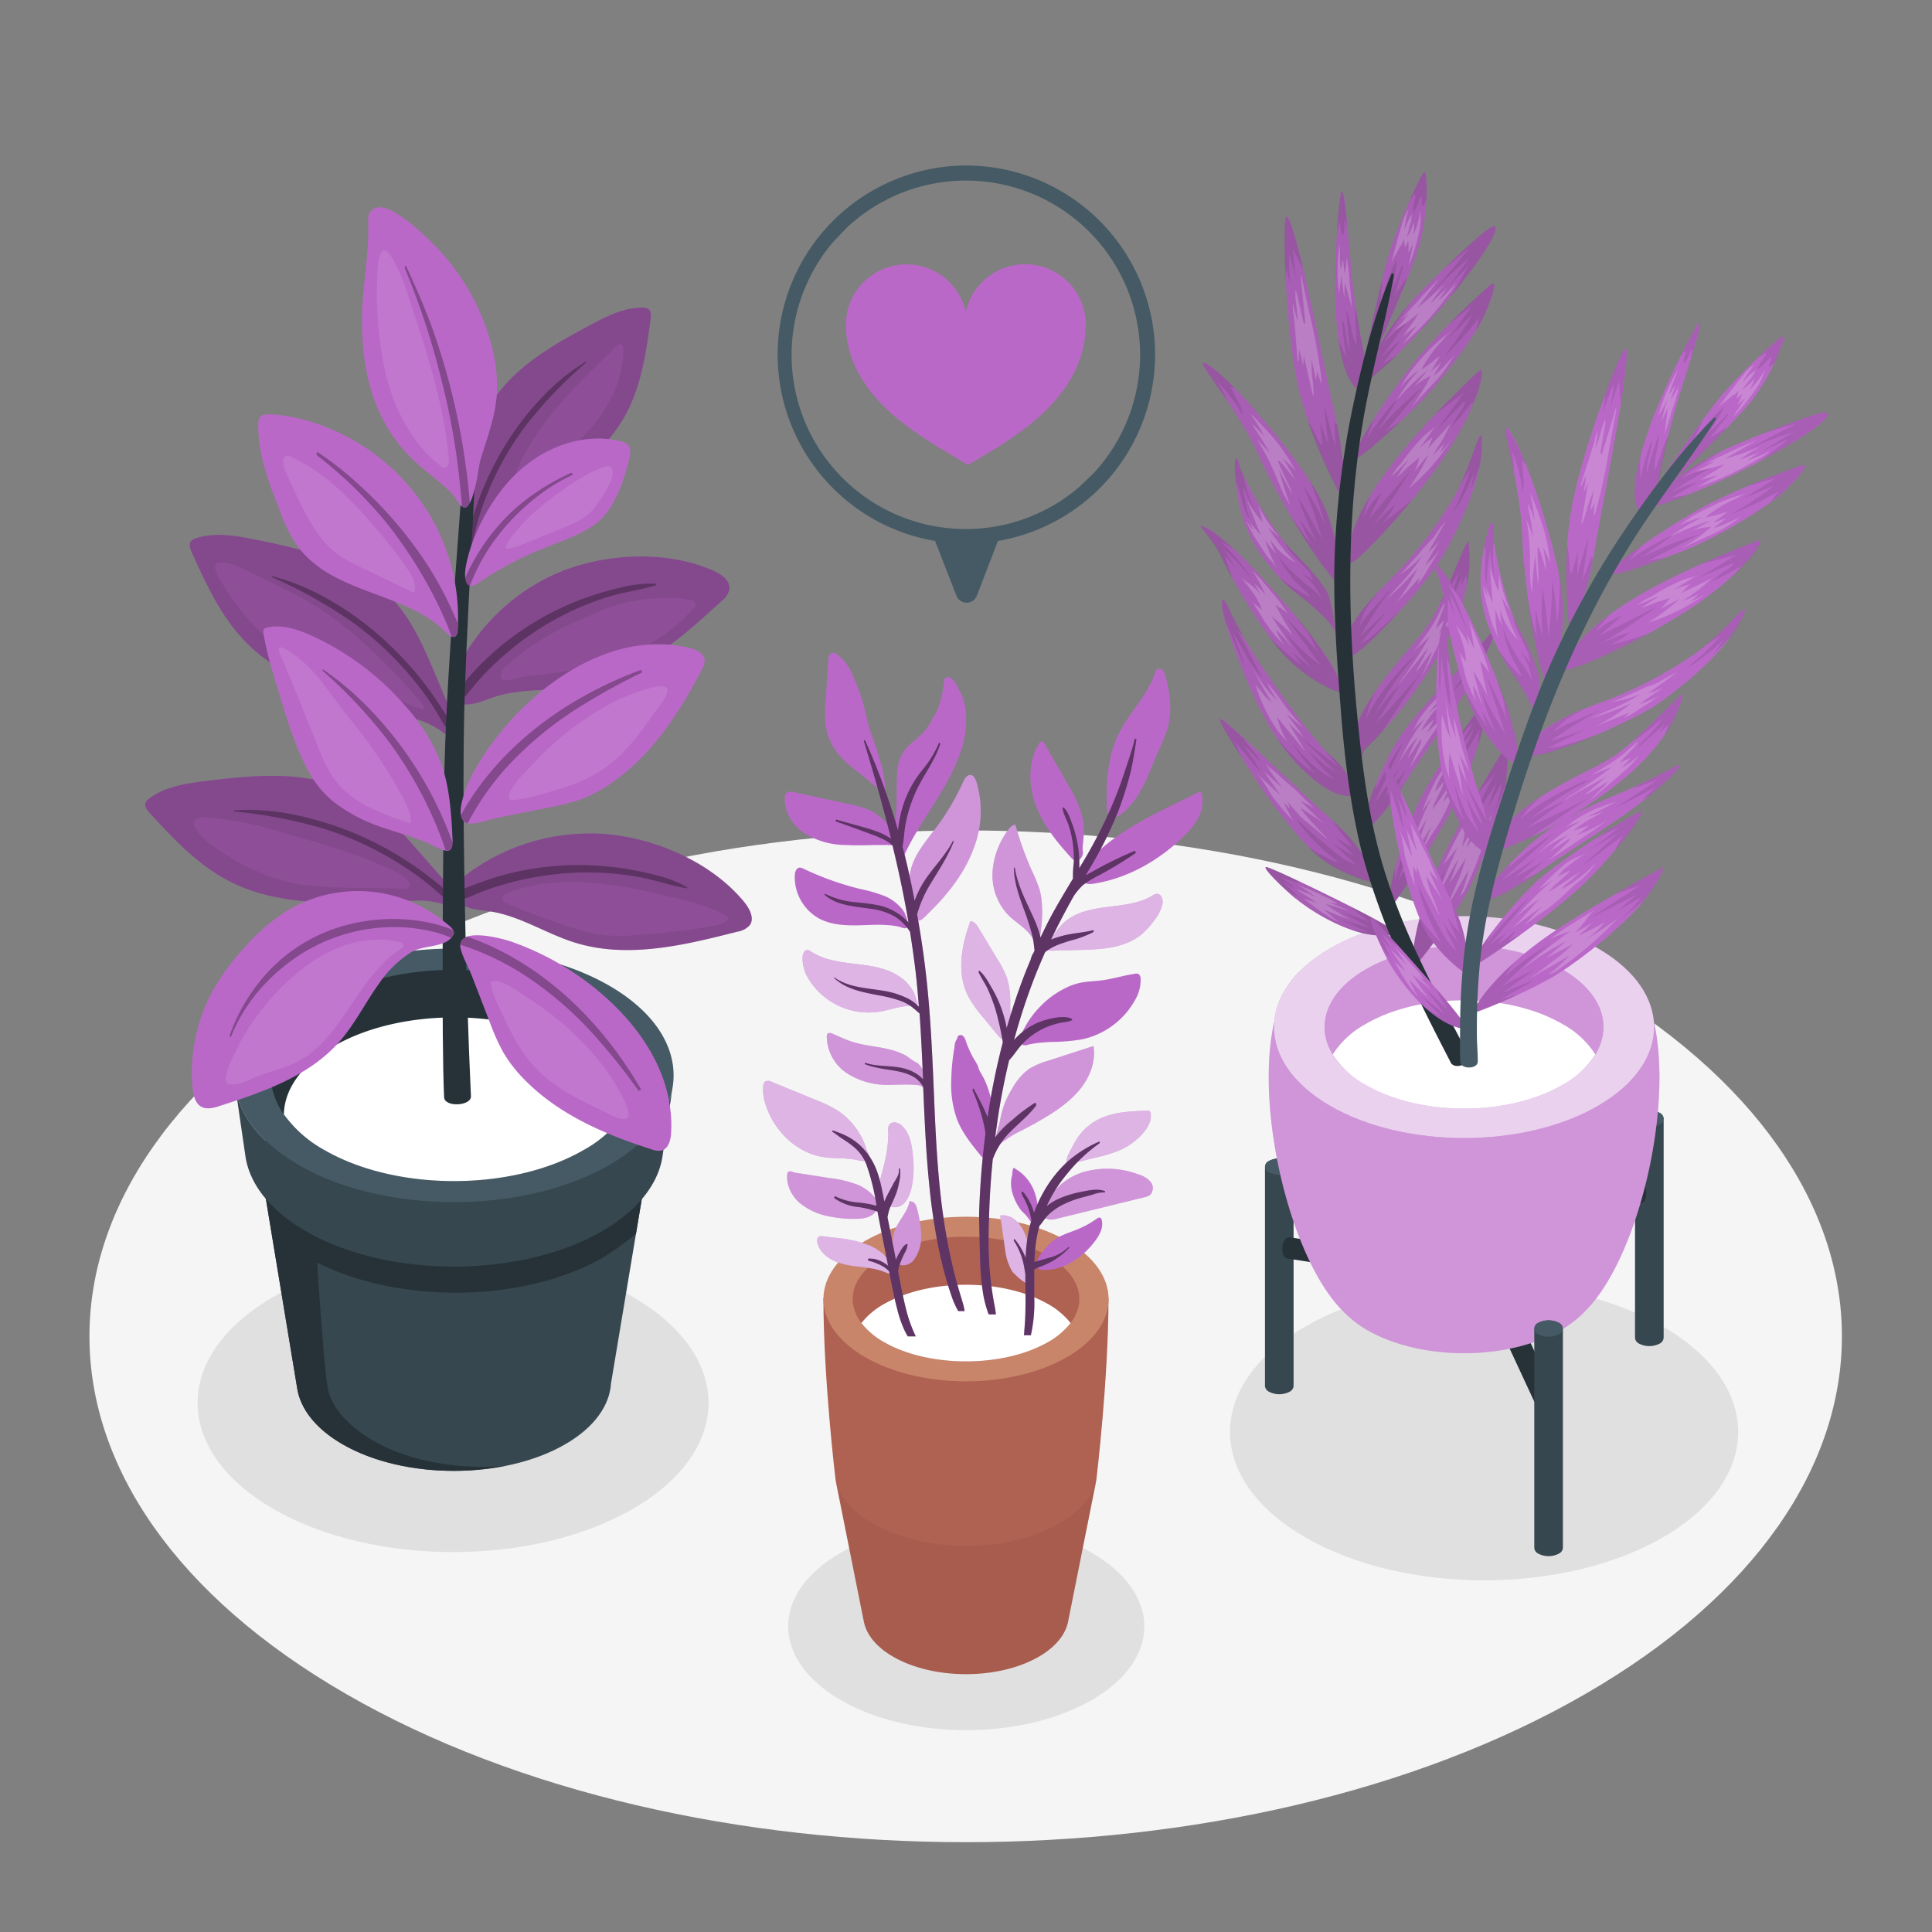 <svg xmlns="http://www.w3.org/2000/svg" viewBox="0 0 500 500"><rect x="0" y="0" width="500" height="500" fill="#808080" stroke="none"/><g id="Floor"><path id="floor" d="M89.59,253.27C1,304.39,1,387.29,89.59,438.41s232.13,51.13,320.68,0,88.56-134,0-185.14S178.14,202.14,89.59,253.27Z" style="fill:#f5f5f5"></path></g><g id="Shadows"><path id="Shadow" d="M164,335.78c25.82,15.08,25.82,39.52,0,54.59s-67.68,15.08-93.5,0-25.82-39.51,0-54.59S138.21,320.71,164,335.78Z" style="fill:#e0e0e0"></path><path id="shadow" d="M282.65,401.91c18,10.5,18,27.54,0,38s-47.18,10.51-65.18,0-18-27.55,0-38S264.65,391.4,282.65,401.91Z" style="fill:#e0e0e0"></path><path id="shadow" d="M430.58,343.44c25.68,15,25.68,39.31,0,54.3s-67.33,15-93,0-25.68-39.3,0-54.3S404.9,328.45,430.58,343.44Z" style="fill:#e0e0e0"></path></g><g id="plant-3"><g id="Plant"><rect x="390.36" y="329.25" width="5.53" height="36.9" transform="translate(-109.85 197.82) rotate(-24.9)" style="fill:#263238"></rect><path d="M327.37,301.94a1.84,1.84,0,0,1,1.09-1.51,5.76,5.76,0,0,1,5.24,0,1.85,1.85,0,0,1,1.08,1.51v56.75a1.84,1.84,0,0,1-1.08,1.51,5.76,5.76,0,0,1-5.24,0,1.83,1.83,0,0,1-1.09-1.51Z" style="fill:#37474f"></path><path d="M333.7,300.43a1.6,1.6,0,0,1,0,3,5.82,5.82,0,0,1-5.24,0,1.6,1.6,0,0,1,0-3A5.76,5.76,0,0,1,333.7,300.43Z" style="fill:#455a64"></path><path d="M423.14,289.49a1.82,1.82,0,0,1,1.09-1.51,5.76,5.76,0,0,1,5.24,0,1.82,1.82,0,0,1,1.08,1.51v56.74a1.85,1.85,0,0,1-1.08,1.52,5.82,5.82,0,0,1-5.24,0,1.84,1.84,0,0,1-1.09-1.52Z" style="fill:#37474f"></path><path d="M429.47,288a1.6,1.6,0,0,1,0,3,5.76,5.76,0,0,1-5.24,0,1.59,1.59,0,0,1,0-3A5.76,5.76,0,0,1,429.47,288Z" style="fill:#455a64"></path><path d="M384.93,333.7l.84-5.46-51.82-8c-2.61-.33-2.7,5.16-.84,5.46Z" style="fill:#263238"></path><path d="M386.73,333.36l38.38-22.15c1.82-1,.83-6.69-1.41-5.57L384,328.57Z" style="fill:#263238"></path><g id="Pot"><path d="M410.6,338.94c17-17.5,26.92-74,10.38-87.84H336.82c-16.54,13.88-6.59,70.31,10.36,87.82.14.17.31.32.46.48l.59.58c.48.47,1,.93,1.53,1.38l.4.32c.42.33.83.66,1.28,1a25.57,25.57,0,0,0,2.2,1.42c13.95,8.14,36.57,8.14,50.51,0h0a24.24,24.24,0,0,0,2.2-1.43c.43-.3.81-.61,1.2-.91.16-.14.33-.26.5-.4.52-.43,1-.88,1.48-1.33.22-.21.45-.44.67-.67S410.48,339.08,410.6,338.94Z" style="fill:#BA68C8"></path><path d="M410.6,338.94c17-17.5,26.92-74,10.38-87.84H336.82c-16.54,13.88-6.59,70.31,10.36,87.82.14.17.31.32.46.48l.59.58c.48.47,1,.93,1.53,1.38l.4.32c.42.33.83.66,1.28,1a25.57,25.57,0,0,0,2.2,1.42c13.95,8.14,36.57,8.14,50.51,0h0a24.24,24.24,0,0,0,2.2-1.43c.43-.3.81-.61,1.2-.91.16-.14.33-.26.5-.4.52-.43,1-.88,1.48-1.33.22-.21.45-.44.67-.67S410.48,339.08,410.6,338.94Z" style="fill:#fff;opacity:0.3"></path><path d="M344.12,245.51c-19.2,11.21-19.2,29.39,0,40.6s50.34,11.22,69.55,0,19.2-29.38,0-40.6S363.33,234.3,344.12,245.51Z" style="fill:#BA68C8"></path><path d="M344.12,245.51c-19.2,11.21-19.2,29.39,0,40.6s50.34,11.22,69.55,0,19.2-29.38,0-40.6S363.33,234.3,344.12,245.51Z" style="fill:#fff;opacity:0.7"></path><path d="M353.36,250.91c-14.1,8.23-14.1,21.58,0,29.81s37,8.24,51.07,0,14.1-21.58,0-29.81S367.46,242.67,353.36,250.91Z" style="fill:#BA68C8"></path><path d="M353.36,250.91c-14.1,8.23-14.1,21.58,0,29.81s37,8.24,51.07,0,14.1-21.58,0-29.81S367.46,242.67,353.36,250.91Z" style="fill:#fff;opacity:0.3"></path><path d="M404.43,265.06c-14.1-8.24-37-8.24-51.07,0a23.5,23.5,0,0,0-8.45,7.83,23.58,23.58,0,0,0,8.45,7.83c14.1,8.24,37,8.24,51.07,0a23.5,23.5,0,0,0,8.45-7.83A23.41,23.41,0,0,0,404.43,265.06Z" style="fill:#fff"></path></g><path d="M397.07,343.84a1.85,1.85,0,0,1,1.08-1.51,5.82,5.82,0,0,1,5.24,0,1.84,1.84,0,0,1,1.09,1.51v56.75a1.83,1.83,0,0,1-1.09,1.51,5.76,5.76,0,0,1-5.24,0,1.84,1.84,0,0,1-1.08-1.51Z" style="fill:#37474f"></path><path d="M403.39,342.33a1.6,1.6,0,0,1,0,3,5.82,5.82,0,0,1-5.24,0,1.6,1.6,0,0,1,0-3A5.82,5.82,0,0,1,403.39,342.33Z" style="fill:#455a64"></path><path d="M345.44,107.18C342.43,93.76,335.28,57,333,56c-1.12-.46-.54,29.67,3.19,45s11.93,29.18,11.93,29.18A98.65,98.65,0,0,0,345.44,107.18Zm1.2,44.23c.51-1.87.23-10.59-3.88-20.23s-22.92-32-29.59-36.45,6.07,8.72,12.62,23.19C330,127.26,341,146.44,346.64,151.41Zm-26-31.38c-.6-2.69-1.48-1.77-.79,4.7s2.11,13.45,7.85,20.7,8.37,8.37,11,10.65,5.39,4.61,6.82,7.37a36,36,0,0,0-1.95-10.09s-2.09-3.85-8.54-10.22S321.22,122.71,320.62,120Zm8.28,32c-4.36-4.91-13.85-14.93-18-16-.9-.22,3.23,3.71,5.3,8.25s11.61,22.14,19.59,28.5,11.66,6.34,11.66,6.34a24,24,0,0,0-3.52-8.19C340.31,165.24,335.23,159.19,328.9,152.06Zm16.72,61c-6.62-5.7-28-26.56-29.61-27s5.14,9.48,8.09,14.38,12.38,17.82,18.47,22.26a38,38,0,0,0,13.79,5.84A38.92,38.92,0,0,0,345.62,213.08Zm-10.37,19.45c5.14,4.26,17.82,11.88,26.45,9,0,0-1.95-1.67-10.44-6s-21.86-10.78-23.5-11.08S332.33,230.12,335.25,232.53ZM382.39,67.75c4.77-6.71,6.16-10.68,3-8.64S371.86,71.26,367.58,75.6a72.38,72.38,0,0,0-11.24,14.94c2.83-6.39,8.94-20.44,10.85-26.64,2.51-8.15,2.23-19.18,1.48-19.34S361.05,59.69,359,67.3s-5,21-5.72,25.23a193,193,0,0,1-3.5-22c-1-11.18-1.72-20.94-2.44-21.1s-2.26,18.69-1.71,29.93,2.38,18.66,5.62,21.23l3.2-6a21.7,21.7,0,0,0-1.25,4.44s3.57-2.41,10.48-9.35A187.87,187.87,0,0,0,382.39,67.75ZM365.67,106c7.22-6.83,16.12-19.24,18.33-24.11s3.6-9.54,2-8.38a192.41,192.41,0,0,0-18.79,18.77c-6.5,7.82-15.29,21.14-16.53,25.13S358.44,112.82,365.67,106Zm17.6-10.33c-.27-.21-10.29,9.65-15.48,15.47S350.63,130.64,349,142.06c0,0-.57,3.15.42,3.65s12.34-10.8,22.1-24.23S384.45,96.6,383.27,95.66ZM373.37,144c4.23-7.48,10.79-20.82,10.14-30.75-.53-3.3-2.77,7.75-7.35,15.6a111.42,111.42,0,0,1-16,20.8c-4.69,4.62-12.68,12.71-13,19.73S369.14,151.48,373.37,144Zm6.68-3.7c-.16-1.4-2.62,5.3-6.29,13.57s-6.05,10.39-10.93,16.18-11.58,14.41-12.5,20.52c-.27,1.73-.06,11.59-.18,12.6a22.44,22.44,0,0,0-6-7.8c-4.13-3.72-13.77-17-19.44-25.75s-7.42-14.69-8.22-14.36,0,6.45,6.68,21.95,12.74,21.37,18.12,25.54,9.68,3.19,9.68,3.19c-.06-.33-.15-.67-.24-1,.55-.24,1-9.53,2.49-11a113.92,113.92,0,0,0,21.36-28.61C381.77,151.25,380.27,142.21,380.05,140.29Zm6.45,22.79c-.42.37-4.2,5.07-8,9.22s-14.16,13.49-19.05,23.28-6.3,14.88-5.82,17.75,7.4-6.67,10.66-11.82,13-18.55,17.3-26.38S387.74,162,386.5,163.08Zm-26.32,65.16c-.65,3.15-.78,7.45,1.13,4.79,2.88-4,13.48-20.3,17.7-30.56s6.61-20.24,6-21.25-14.44,19-18,26.61A107.74,107.74,0,0,0,360.18,228.24Zm5.69,22.26a148.6,148.6,0,0,0,12.85-17.9c4.91-8.48,10.25-23.53,11-30s.48-10.7-.6-8.7S377,213.64,372.06,224.66,364.92,246.47,365.87,250.5Z" style="fill:#BA68C8"></path><path d="M345.44,107.18C342.43,93.76,335.28,57,333,56c-1.12-.46-.54,29.67,3.19,45s11.93,29.18,11.93,29.18A98.65,98.65,0,0,0,345.44,107.18Zm1.2,44.23c.51-1.87.23-10.59-3.88-20.23s-22.92-32-29.59-36.45,6.07,8.72,12.62,23.19C330,127.26,341,146.44,346.64,151.41Zm-26-31.38c-.6-2.69-1.48-1.77-.79,4.7s2.11,13.45,7.85,20.7,8.37,8.37,11,10.65,5.39,4.61,6.82,7.37a36,36,0,0,0-1.95-10.09s-2.09-3.85-8.54-10.22S321.22,122.71,320.62,120Zm8.28,32c-4.36-4.91-13.85-14.93-18-16-.9-.22,3.23,3.71,5.3,8.25s11.61,22.14,19.59,28.5,11.66,6.34,11.66,6.34a24,24,0,0,0-3.52-8.19C340.31,165.24,335.23,159.19,328.9,152.06Zm16.72,61c-6.62-5.7-28-26.56-29.61-27s5.14,9.48,8.09,14.38,12.38,17.82,18.47,22.26a38,38,0,0,0,13.79,5.84A38.92,38.92,0,0,0,345.62,213.08Zm-10.37,19.45c5.14,4.26,17.82,11.88,26.45,9,0,0-1.95-1.67-10.44-6s-21.86-10.78-23.5-11.08S332.33,230.12,335.25,232.53ZM382.39,67.75c4.77-6.71,6.16-10.68,3-8.64S371.86,71.26,367.58,75.6a72.38,72.38,0,0,0-11.24,14.94c2.83-6.39,8.94-20.44,10.85-26.64,2.51-8.15,2.23-19.18,1.48-19.34S361.05,59.69,359,67.3s-5,21-5.72,25.23a193,193,0,0,1-3.5-22c-1-11.18-1.72-20.94-2.44-21.1s-2.26,18.69-1.71,29.93,2.38,18.66,5.62,21.23l3.2-6a21.7,21.7,0,0,0-1.25,4.44s3.57-2.41,10.48-9.35A187.87,187.87,0,0,0,382.39,67.75ZM365.67,106c7.22-6.83,16.12-19.24,18.33-24.11s3.6-9.54,2-8.38a192.41,192.41,0,0,0-18.79,18.77c-6.5,7.82-15.29,21.14-16.53,25.13S358.44,112.82,365.67,106Zm17.6-10.33c-.27-.21-10.29,9.65-15.48,15.47S350.63,130.64,349,142.06c0,0-.57,3.15.42,3.65s12.34-10.8,22.1-24.23S384.45,96.6,383.27,95.66ZM373.37,144c4.23-7.48,10.79-20.82,10.14-30.75-.53-3.3-2.77,7.75-7.35,15.6a111.42,111.42,0,0,1-16,20.8c-4.69,4.62-12.68,12.71-13,19.73S369.14,151.48,373.37,144Zm6.68-3.7c-.16-1.4-2.62,5.3-6.29,13.57s-6.05,10.39-10.93,16.18-11.58,14.41-12.5,20.52c-.27,1.73-.06,11.59-.18,12.6a22.44,22.44,0,0,0-6-7.8c-4.13-3.72-13.77-17-19.44-25.75s-7.42-14.69-8.22-14.36,0,6.45,6.68,21.95,12.74,21.37,18.12,25.54,9.68,3.19,9.68,3.19c-.06-.33-.15-.67-.24-1,.55-.24,1-9.53,2.49-11a113.92,113.92,0,0,0,21.36-28.61C381.77,151.25,380.27,142.21,380.05,140.29Zm6.45,22.79c-.42.37-4.2,5.07-8,9.22s-14.16,13.49-19.05,23.28-6.3,14.88-5.82,17.75,7.4-6.67,10.66-11.82,13-18.55,17.3-26.38S387.74,162,386.5,163.08Zm-26.32,65.16c-.65,3.15-.78,7.45,1.13,4.79,2.88-4,13.48-20.3,17.7-30.56s6.61-20.24,6-21.25-14.44,19-18,26.61A107.74,107.74,0,0,0,360.18,228.24Zm5.69,22.26a148.6,148.6,0,0,0,12.85-17.9c4.91-8.48,10.25-23.53,11-30s.48-10.7-.6-8.7S377,213.64,372.06,224.66,364.92,246.47,365.87,250.5Z" style="opacity:0.1"></path><path d="M318.44,100.09c.76,1.43,1.46,2.9,2.2,4.34a6.06,6.06,0,0,1,.91,2.94,36.16,36.16,0,0,0-6.6-8.63,32.76,32.76,0,0,1,2.65,5c-5-7.41-8.73-11.87-4.43-9a48.56,48.56,0,0,1,6.63,6A5.79,5.79,0,0,0,318.44,100.09Z" style="opacity:0.1"></path><path d="M334.66,64.53c.13,2.68.37,5.35.74,8-.5-2.26-1-4.53-1.72-6.74a38.72,38.72,0,0,0,.36,8l-1.26-4.43c0,1.74,0,3.48.05,5.22-.59-10.31-.48-18.8.12-18.55.88.37,2.44,5.8,4.2,13.15l0,.29Z" style="opacity:0.1"></path><path d="M342.28,115.09c-.22-1.94-.45-3.89-.67-5.84q1,2.9,2.18,5.72-.66-5.09-1.09-10.19l2.85,11q-.07-3.27-.14-6.55a4.22,4.22,0,0,1,.57.55,102.49,102.49,0,0,1,2.11,19.16.66.66,0,0,1-.41.14.79.79,0,0,1-.35-.13,127.66,127.66,0,0,1-8.9-20c.31.41.59.78.68.93.85,1.52,1.6,3.11,2.4,4.66C341.67,114.8,341.94,115.17,342.28,115.09Z" style="opacity:0.1"></path><path d="M319.3,142.15c-1.09-.68-2.19-1.33-3.3-2a60.48,60.48,0,0,1,8.24,10.07,62.6,62.6,0,0,0-7.34-7.93l3.64,5.92a31.7,31.7,0,0,0-3.59-4.49c.68,2,1.35,4.07,2,6.1-1.32-2.4-2.31-4.36-2.83-5.5-2.07-4.54-6.2-8.47-5.3-8.25C312.85,136.59,316,139.11,319.3,142.15Z" style="opacity:0.1"></path><path d="M321.81,123.36a39.7,39.7,0,0,0,3.2,9.22,50,50,0,0,1-3.38-6.89,51.62,51.62,0,0,0,1.73,8.62c-1.87-2.77-2-6.35-3.4-9.4,0,.75.1,1.5.17,2.25q-.18-1.23-.3-2.43c-.69-6.47.19-7.39.79-4.7a26.38,26.38,0,0,0,1.92,4.5C322.28,124.14,322,123.76,321.81,123.36Z" style="opacity:0.1"></path><path d="M326,197.12a23.74,23.74,0,0,0-4.16-4.1,42.46,42.46,0,0,1,4.54,7l-6.82-8.09,1.65,4c-3-4.77-6.39-10.07-5.2-9.76.49.12,2.86,2.19,6.09,5.15C323,193.45,325.39,194.84,326,197.12Z" style="opacity:0.1"></path><path d="M348.5,58.3l-.45-1.37c-.13,0-.16.22-.17.37a11.23,11.23,0,0,1-.14,3.23c0,.13-.16.28-.28.22-.61-.83-.46-2-.67-3a.11.11,0,0,0,0-.09c-.08,0-.16.06-.18.14L346,59.6c.26-3.81.58-7,.87-8.73l.15,0c0-.32,0-.65,0-1a2.46,2.46,0,0,1,.09-.31.31.31,0,0,1,.23-.08c.4.52.81,4,1.27,9A.49.49,0,0,1,348.5,58.3Z" style="opacity:0.1"></path><path d="M349.89,234.82l1.37.69c8.49,4.32,10.44,6,10.44,6-3.56,1.2-7.81.61-11.93-.8,1.43.12,2.87.28,4.29.5l-6.92-3.08q3.74.93,7.41,2.09c-2.4-1.52-4.87-3-7.38-4.28l7.6,2.82a39.56,39.56,0,0,1-3.95-3A6.63,6.63,0,0,1,349.89,234.82Z" style="opacity:0.1"></path><path d="M361.43,67.27a43.36,43.36,0,0,1-1.24,7.85c1-2.14,1.9-4.34,2.71-6.56a1.06,1.06,0,0,1,.05,1c-.64,2.19-1.27,4.38-1.91,6.57A29.81,29.81,0,0,0,363.83,72a4.86,4.86,0,0,1-.07,1.14c-2.52,6.25-5.63,13.37-7.42,17.42A68.82,68.82,0,0,1,365,78.39q-3.72,5.11-7,10.53a29.25,29.25,0,0,1,5.86-5.26L357,93.09A35.91,35.91,0,0,1,362.54,88l-4.76,6.25,3.78-2.41a71.86,71.86,0,0,1-8.38,7.28,21.7,21.7,0,0,1,1.25-4.44l-3.2,6c-2.41-1.91-4-6.52-4.94-13.38a27.37,27.37,0,0,0,2.24,5.32,60.34,60.34,0,0,1-1.16-10.1c1.16,2.61.73,5.76,2.09,8.28a85.55,85.55,0,0,1-.95-10.48c1.13,3,1.11,6.37,2.62,9.17l-.3-5.89a17.69,17.69,0,0,1,.07-3.78c1.1,7.24,2.36,12.77,2.36,12.77.59-3.43,2.58-12.72,4.42-20.19-.13,2.54-.3,5.08-.53,7.61A44.78,44.78,0,0,1,361.43,67.27Z" style="opacity:0.1"></path><path d="M389.11,193.89c1.08-2,1.34,2.22.6,8.7,0,.33-.09.7-.16,1.08,0-.13,0-.26-.05-.39q-1.37,3.89-3,7.66a35.56,35.56,0,0,0,2.14-8.3L385,209.07c.75-2.11,1.5-4.23,2.24-6.34l-7.53,11.49,7.14-14-4.39,5C385.78,199.47,388.59,194.86,389.11,193.89Z" style="opacity:0.1"></path><path d="M365.87,250.5c-.69-2.9.25-9.31,2.68-16.77-.1,1.52-.19,3-.29,4.55a62.21,62.21,0,0,1,5.87-13.15,101.21,101.21,0,0,0-5.2,15.75,19.84,19.84,0,0,1,1.87-3.33l3.35-5.14-4.3,9.75a86.81,86.81,0,0,1,5.61-7.2q-2.59,4.56-5.3,9c1.12-1.24,2.29-2.45,3.5-3.61C369.68,246,365.87,250.5,365.87,250.5Z" style="opacity:0.1"></path><path d="M327.76,224.43a65.47,65.47,0,0,1,7.29,3.14l1.48.91a28.63,28.63,0,0,1-5-1.39,36.54,36.54,0,0,1,3.77,2.89,16.83,16.83,0,0,1-3.92-2.2,51,51,0,0,1,4.73,4.45,24.74,24.74,0,0,1-4.61-3.12C329,226.7,326.7,224.24,327.76,224.43Z" style="opacity:0.1"></path><path d="M383.33,170.41q-3.66,4.74-7.76,9.1,3.94-5.46,7.57-11.14l-5.28,5,1.1-1.64c3.66-4,7.14-8.32,7.54-8.68,1.15-1-.34,3.46-4,10.31-.42.49-.86,1-1.31,1.41Z" style="opacity:0.1"></path><path d="M380.43,121.34q-1.12,2.05-2.45,4c3.36-7.21,5.08-14.92,5.53-12.09a29.18,29.18,0,0,1-.62,7.43l0,0-.3.81c-.62,1.69-1.24,3.39-1.87,5.08l.81-4.49a54.21,54.21,0,0,1-5.9,11.3A55.8,55.8,0,0,0,380.43,121.34Z" style="opacity:0.1"></path><path d="M368.76,52.6c-.13.31-.33.67-.67.71,0-.7-.09-1.39-.13-2.09a.32.32,0,0,0-.14-.31c-.18-.08-.32.16-.37.34a15.33,15.33,0,0,1-1.28,3.14c-.13.22-.34.47-.57.38a19.52,19.52,0,0,1,.7-3.69c0-.17.06-.49-.09-.62a.24.24,0,0,0-.17-.06c-.27,0-.22.24-.34.41-.31.41-.65.8-.95,1.22,1.9-4.28,3.56-7.54,3.92-7.47s.65,3.1.46,7.12C369,52,368.88,52.3,368.76,52.6Z" style="opacity:0.1"></path><path d="M382.39,67.75c-2.07,2.9-4.49,6-7.11,9.17q2.5-3.94,4.7-8.09l-5.09,5.29q2.76-3.75,5.51-7.52a93.92,93.92,0,0,0-10.83,10.56l10.73-13-6.6,5.4c4.51-4.36,9.64-9.12,11.7-10.45C388.55,57.07,387.16,61,382.39,67.75Z" style="opacity:0.1"></path><path d="M361.88,199.05l-3.54,7.14,5.5-7-3.38,6.87c1.09-1.14,2.12-2.34,3.14-3.55-3.45,5.29-9.55,13.49-10,10.8-.35-2.07.31-5.32,2.54-10.66a10.39,10.39,0,0,0-.17,1.67,103.15,103.15,0,0,1,7.41-12.64q-3.9,8.19-7.81,16.37Z" style="opacity:0.1"></path><path d="M345.62,213.08A39.44,39.44,0,0,1,356.15,228a3.08,3.08,0,0,1-.32.48,37.84,37.84,0,0,1-13.26-5.73,32.7,32.7,0,0,1-3.84-3.42,53.51,53.51,0,0,0,8,4.19c-4.25-3.47-8.49-7.14-11.37-11.81q4.67,4.48,9.72,8.53a19.39,19.39,0,0,0,6.15,3.7,70.12,70.12,0,0,1-6.14-5.67,37.21,37.21,0,0,0,5.42,3.25l-5.14-5a29.57,29.57,0,0,0,4.78,2.77c-1.89-2.21-3.67-4.52-5.34-6.9Z" style="opacity:0.1"></path><path d="M361.31,233c-1.91,2.66-1.78-1.64-1.13-4.79.18-.83.48-2.11.9-3.68-.06,1.06-.1,2.13-.1,3.19a81,81,0,0,1,5.79-15.28q-2.61,7.92-5,15.91a22.2,22.2,0,0,1,2.91-4.8l-1.22,3.6a28.46,28.46,0,0,0,3.2-5.32,13.49,13.49,0,0,1-.84,3.17c1-1,1.89-2.06,2.77-3.16C365.45,227,362.6,231.23,361.31,233Z" style="opacity:0.1"></path><path d="M383,188.67q-3.6,6-7.21,12,3-6,5.75-12.16l-5.46,7.4a95.83,95.83,0,0,0,5.16-9l-4.88,5.55.16-.24c.2-.27.39-.54.57-.83,4-5.91,7.7-10.75,8-10.24.39.68-.57,5.43-2.53,11.6l-.09.16A29.87,29.87,0,0,1,383,188.67Z" style="opacity:0.1"></path><path d="M342.76,131.18c4.11,9.64,4.39,18.36,3.88,20.23-3.29-2.9-8.41-10.66-12.95-18.46,1.71,2.75,3.77,5.43,5.68,7.92a64.46,64.46,0,0,1-3.08-6.64,72.39,72.39,0,0,0,4.41,5.9,79.24,79.24,0,0,1-4.8-11.59q3.25,5.42,6.23,11a111.15,111.15,0,0,0-4.79-13.78,57,57,0,0,1,5.59,10.08,69.8,69.8,0,0,0-4-11.41A46.23,46.23,0,0,1,342.76,131.18Z" style="opacity:0.1"></path><path d="M381.91,85.64l.93-3.45a112.59,112.59,0,0,1-9.23,10.28,98.74,98.74,0,0,0,7.6-11.3l-6.37,6.42q3.14-4.09,6-8.37l-6,4.74c5.34-5.38,10.55-10,11.13-10.46,1.63-1.16.24,3.51-2,8.38A35.44,35.44,0,0,1,381.91,85.64Z" style="opacity:0.1"></path><path d="M379.89,107.57l1-2.39a2,2,0,0,0,.22-1.25c-1.75,2.28-3.59,4.5-5.51,6.63a25.42,25.42,0,0,1,2.51-4.39,3.56,3.56,0,0,0,1-2.43L372,111l7-9.48-7.49,5.64c5.2-5.46,11.54-11.63,11.76-11.46C384,96.25,383.06,100.9,379.89,107.57Z" style="opacity:0.1"></path><path d="M380.05,140.29a32.46,32.46,0,0,1-.53,11.48,7.23,7.23,0,0,0-.09-2.9l-1.35,3c.15-.91.31-1.81.47-2.72q-2.08,4.25-4.18,8.5c.16-1.62,1.15-3.31,1.69-4.85q.48-1.35.9-2.73a19.27,19.27,0,0,1,.7-2.53,63.63,63.63,0,0,1-4.73,8.4l.42-1.17.41-.89C377.43,145.59,379.89,138.89,380.05,140.29Z" style="opacity:0.1"></path><path d="M333.14,79s0,0,0-.06c0-.18,0-.37,0-.55Z" style="opacity:0.1"></path><path d="M353.77,113.51a65.66,65.66,0,0,1,8.33-10.81q-2.85,4.48-5.71,9a87.14,87.14,0,0,1,11.71-11.42l-9.62,11.44c1.3-.92,2.62-1.8,4-2.66-6.4,6-12.84,11.78-11.79,8.37a52.68,52.68,0,0,1,5-9.14C355,110,354.32,111.73,353.77,113.51Z" style="opacity:0.1"></path><path d="M347.14,169.37c.29-5.63,5.47-11.93,9.94-16.59a43,43,0,0,0-3.52,4.79,20.28,20.28,0,0,0-1.83,4.77,25.42,25.42,0,0,1,3.56-4.72c1.76-2,3.51-4,5.27-5.93A124.13,124.13,0,0,0,352,164.76l6.86-6.53q-3.4,4.22-6.82,8.41c3.74-2,6.61-5.34,9.84-8.14C354.67,166.49,346.92,173.53,347.14,169.37Z" style="opacity:0.1"></path><path d="M340.42,200.31a64.84,64.84,0,0,1-5.95-7.88c3.16,3.61,6.47,7.35,10.89,9.23a33.69,33.69,0,0,1-6.65-7.3,38.21,38.21,0,0,0,7.11,5.55l-8.72-8.69,9,7-3.12-4.05c.44.47.86.89,1.23,1.22a22.44,22.44,0,0,1,6,7.8c.12-1-.09-10.87.18-12.6.52-3.45,2.88-7.7,5.72-11.79a27,27,0,0,0-2.61,7.3c2.65-5.57,6.64-10.39,10.92-14.82a6,6,0,0,1,1.69-1.36,78.92,78.92,0,0,0-10.51,15.46,47.43,47.43,0,0,1,6.66-8.12q-3.12,5-6.16,10,6-6.41,11.67-13.16-5.07,7.59-10.06,15.26c.19-.22.39-.42.59-.63-1.94,2.14-3.67,3.91-5,5.24s-1.94,10.76-2.49,11c.09.34.18.68.24,1,0,0-4.31,1-9.68-3.19a46.13,46.13,0,0,1-10.72-11.54,3.3,3.3,0,0,0-.31-.48A45.49,45.49,0,0,0,340.42,200.31Z" style="opacity:0.1"></path><path d="M335.77,160a102.12,102.12,0,0,1,8.11,11,24,24,0,0,1,3.52,8.19s-3.69,0-11.66-6.34a43.83,43.83,0,0,1-7.18-7.86,61.81,61.81,0,0,0,8.52,7.23,25.83,25.83,0,0,1-2.6-3.39l5.21,4.26a57.18,57.18,0,0,1-6.95-9.21,69,69,0,0,0,9.18,8.49l-9.08-12.43q4.73,4.62,9,9.69c-1.38-1.64-2.26-4.07-3.42-5.9C337.77,162.69,336.47,161.35,335.77,160Z" style="opacity:0.1"></path><path d="M345.48,163.13l-.15,0c-1.46-2.63-4.12-4.89-6.65-7.09-2.06-1.78-4.11-2.87-7.65-6.71a38.84,38.84,0,0,0,8.16,5.21,27,27,0,0,0-3-3.09,26.9,26.9,0,0,1-5.34-7.35,43.92,43.92,0,0,0,7.64,7.47,13.16,13.16,0,0,1,3.45,3.24,15,15,0,0,0-5.18-6.47,14.32,14.32,0,0,1,3.22,2,17.16,17.16,0,0,1-1-2.07c-.77-.88-1.55-1.74-2.36-2.58a29.37,29.37,0,0,1-3.07-3.43,8.82,8.82,0,0,1-1.09-2,35.76,35.76,0,0,0,2.52,2.81c6.45,6.37,8.54,10.22,8.54,10.22A35.41,35.41,0,0,1,345.48,163.13Z" style="opacity:0.1"></path><path d="M321.89,164.9,320.17,163q3.18,6.12,6.37,12.22a27.89,27.89,0,0,1-4.25-6q-1.74-3-3.49-6,1.77,4.65,3.52,9.29a40.14,40.14,0,0,1-2.66-5.67l-2.51-6.17a5.67,5.67,0,0,1,.32,1.32c-1.35-4.56-1.41-6.61-1-6.8C317.16,155,318.43,158.79,321.89,164.9Z" style="opacity:0.1"></path><path d="M349.43,145.71c-1-.5-.42-3.65-.42-3.65.64-4.51,2.91-9.38,5.73-14a32,32,0,0,0-1.89,5.8,23,23,0,0,1,4.78-6.56l-3.41,7,11-12.75q-4.8,7.75-10.28,15.05a37.39,37.39,0,0,1,6.22-6,21.33,21.33,0,0,1-3.61,5c2.68-2,5.31-4.15,7.93-6.28C357.57,139,350.21,146.11,349.43,145.71Z" style="opacity:0.1"></path><path d="M348,70.65c-.06,0-.09-.07-.09-.13l-.21-2.27a3.1,3.1,0,0,0-.24-1.06c-.05.51-.11,1-.19,1.52a4.59,4.59,0,0,0-.24,1.12c-.35-2.25-.18-4.51-.39-6.78a56.51,56.51,0,0,0-.48,6.5c0,1.11,0,2.22.07,3.34,0,.54.07,1.08.13,1.62a9,9,0,0,1,.19,1.62c.2-1.62.41-3.24.62-4.86q.24,2.87.72,5.72c.05-1.3.09-2.59.13-3.89l1.95,6.84a9.05,9.05,0,0,1-.17-1.65l-.18-1.73c-.11-1.13-.23-2.26-.34-3.39a41.51,41.51,0,0,0-.78-6.5A19.8,19.8,0,0,1,348,70.65Zm19.55-16.32a20.55,20.55,0,0,1-1.78,6.53,9.77,9.77,0,0,0,.12-3.41,14.78,14.78,0,0,1-1.81,4c.29-1.13.58-2.25.88-3.38a8.19,8.19,0,0,0,.38-2.64,19.1,19.1,0,0,0-1.89,4.2,26.24,26.24,0,0,1,1.11-5.45,10,10,0,0,0-1.66,3.61c-1.05,3.45-2,6.91-2.84,10.39a17.85,17.85,0,0,1,1.56-3,16.56,16.56,0,0,1,.92-1.65,4.65,4.65,0,0,0,.79-1.69c.07.73.16,1.46.26,2.19a4.45,4.45,0,0,0,.75-1.49c0-.07.07-.16.14-.17a24.67,24.67,0,0,1,0,3.1l1.2-2.42-1.11,5.85a51.17,51.17,0,0,0,2.59-8.36A16.46,16.46,0,0,0,367.52,54.33ZM337,72.33a2.44,2.44,0,0,0-.4-1.08q.58,5.93,1.18,11.85a.86.86,0,0,1,0,.45.3.3,0,0,1-.38.17q-.78-3.43-1.57-6.88a9.94,9.94,0,0,0-.54-1.84c-.27,2.65.59,5.3.44,8-.38-1.53-.77-3.06-1.15-4.59a10.58,10.58,0,0,0,.27,3.16l.33,3.85q.31,3.86.61,7.69c0,.15.07.35.23.34s.13-2.63.23-3c.33,1.38.67,2.75,1,4.12a24.78,24.78,0,0,0,.14-2.58c.69,3,1.39,6,2.08,9.07a6.33,6.33,0,0,0,.51,1.54,38.17,38.17,0,0,0-.25-4.14,29.23,29.23,0,0,1-.26-5.29l1.08,5a7.64,7.64,0,0,0,.29-2.47,17,17,0,0,0,.54,2c.19.57.4,1.14.64,1.7a19.89,19.89,0,0,0-.35-3.77c-.58-3.94-1.23-7.82-2.12-11.69S337.78,76.22,337,72.33Zm-5.05,46.34a37.41,37.41,0,0,1,3.41,3.25,57.38,57.38,0,0,0-4.56-7.09c-1.75-2.22-3.72-4.28-5.67-6.33a8,8,0,0,0-1.5-1.35,55.38,55.38,0,0,1,3.73,6,21.44,21.44,0,0,0-3.39-3.41c1.6,2.54,3.32,5,4.71,7.64a35.78,35.78,0,0,0-3.4-3.67,61.64,61.64,0,0,1,4.64,8.81c1.2,2.81,2.21,5.75,4,8.25-1.12-3-2.1-6.08-2.92-9.18l3.49,6.56a13.85,13.85,0,0,0-1.08-2.92c-.28-.61-2.86-5.84-2.59-6,.42-.23,3.8,4.31,4.24,4.84A27.61,27.61,0,0,0,331.92,118.67ZM326,141c.65,1.07,1.33,2.11,2.07,3.11a33.22,33.22,0,0,1,2.39,2.86,33.18,33.18,0,0,1-3-7.18,22.68,22.68,0,0,0,2.9,3.59,15.1,15.1,0,0,1-1.64-3.75,17.48,17.48,0,0,0,6.62,6,48.21,48.21,0,0,1-7.17-9.21,35.64,35.64,0,0,0,3,2.62,41.14,41.14,0,0,1-5.57-8.26l1.23,4.41a32.87,32.87,0,0,1-4.11-5.75q1.74,4.56,3.58,9.09l-2.9-3.39c.38.76.76,1.51,1.13,2.27-.67-.89-1.37-1.73-2-2.63A35.65,35.65,0,0,0,326,141Zm6.21,25.7a15.14,15.14,0,0,1-2-3.72,29.73,29.73,0,0,1,4.39,5q-2.73-4.22-5.47-8.41a49.12,49.12,0,0,1,5.48,4.91c-1.62-2.6-3.06-5.28-4.59-7.95a22.06,22.06,0,0,1,3.25,2.24,41.72,41.72,0,0,0-3.88-5.19c-1.66-2.08-3.43-4.08-5.29-6a54.13,54.13,0,0,1,3.5,6.55c-.26-.33-.52-.65-.8-1a18.67,18.67,0,0,0-2.12-2.05l1.71,3.13c-1.19-2.17-3.48-3.24-5.23-4.81,2.12,2.6,4.28,5.2,5.46,8.39l-2.6-2a5.91,5.91,0,0,1,.93,1.28c.32.48.63,1,.94,1.48.59,1,1.17,1.95,1.8,2.89A30.37,30.37,0,0,0,332.17,166.72Zm.83,25.12a25.6,25.6,0,0,1-2.53-6.18c1.21,1.38,2.28,2.81,3.47,4.21l1.77,2.08.14.16a16.46,16.46,0,0,0,1.91,2.25l-4.46-7.46a32.66,32.66,0,0,0,4,3.84q-2.11-3.08-4.48-6l4.38,3.62q-2.54-2.92-4.9-6a61.28,61.28,0,0,0-4.45-5.72,30.36,30.36,0,0,0,2.67,4.71,32.67,32.67,0,0,1-6.24-8.34,68.11,68.11,0,0,0,5.14,9.27c-.54-.82-1.57-1.43-2.19-2.22-.77-1-1.6-1.92-2.4-2.87C326.65,182.56,329.09,187.8,333,191.84Zm6.71,21.2a27.6,27.6,0,0,1-3.24-4q3,1.93,6,4a78.74,78.74,0,0,1-5.91-5.79l3.43,1.84c-1.34-1.24-2.65-2.52-3.91-3.84s-2.54-2.23-3.79-3.35c-.91-.81-1.77-1.7-2.72-2.46a8.43,8.43,0,0,1-2.19-1.93,55.3,55.3,0,0,0,4.52,6.45q-2.42-2.1-4.77-4.28c1.36,2.08,2.77,4.13,4.21,6.16l-6.17-5.67a16.89,16.89,0,0,1,2.28,3.09c.7,1,1.29,2.16,2,3.17a63.7,63.7,0,0,0,5.31,6.17,42.46,42.46,0,0,1-2.54-4.87l1.55,1.55a10.58,10.58,0,0,0-.63-1.9,6.66,6.66,0,0,0,1.07,1.32c.39.46.78.92,1.19,1.36a17.88,17.88,0,0,0,2.45,2.47c1.88,1.43,3.66,3.07,5.52,4.54,0-.27-.66-.79-.84-1s-.64-.7-1-1Zm1.2,20.7-3.67-1.24,2.34,1.76a33.67,33.67,0,0,0,6.94,4.41q-2-1.54-3.9-3.27c2.2,1,4.45,1.85,6.73,2.62A52,52,0,0,1,343,233.9l6.36,1.92a41.14,41.14,0,0,0-5.73-2.32,15.55,15.55,0,0,0,2.64.38c-.82-.37-1.46-.89-2.25-1.28s-1.8-.89-2.71-1.31-1.89-.86-2.85-1.28a16.41,16.41,0,0,1-2.65-1.14l4.76,3.29a37.71,37.71,0,0,0-5.14-2ZM370.18,82.11c1.84-2.09,3.53-4.32,5.21-6.54a8.21,8.21,0,0,0,1.35-2.25,40.69,40.69,0,0,1-4.49,4.51c.75-1.14,1.53-2.27,2.33-3.37l-4.3,4A54.51,54.51,0,0,1,374,73.34c-2.3,2.2-4.67,4.34-7.17,6.3l5.7-7.56c-1.86,1.79-3.66,3.65-5.38,5.58-.81.91-1.62,1.8-2.46,2.68s-1.44,2-2.29,2.72l2.31-1.94a51.94,51.94,0,0,1-3.73,4.38A48.14,48.14,0,0,0,367.19,81,31.75,31.75,0,0,1,365,84.3c-.36.45-.7.9-1,1.36a8,8,0,0,1-1.11,1.49c1.31-.92,2.5-1.93,3.78-2.9L363,89.07A71.31,71.31,0,0,0,370.18,82.11Zm0,17.94a39.08,39.08,0,0,0,3.36-3.82c.54-.77,1.07-1.54,1.59-2.32a17.91,17.91,0,0,1,1.43-2.19c-1.54,1.65-3,3.36-4.7,4.89-.28.26-.85.59-1,.92L373,93.8l-2.65,2.33,2.06-3.53c.06-.11.12-.26,0-.35q-1.95,1.62-4,3.09a.83.83,0,0,1-.48.21c.25-.5.52-1,.8-1.46a39.38,39.38,0,0,1,2.93-4.15c.58-.72,1.26-1.38,1.89-2.07a13.73,13.73,0,0,1,1.86-2.08,44,44,0,0,0-7.59,7c-1.16,1.27-2.25,2.6-3.28,4s-1.73,2.93-2.81,4.11a31.86,31.86,0,0,1,5.46-5.12,54.75,54.75,0,0,0-6,8.15,58,58,0,0,1,8.35-8.15q-1.83,2.11-3.56,4.32a15.82,15.82,0,0,1,4.28-2.8,45,45,0,0,1-5.14,8.16Zm5.57,13.46a21.73,21.73,0,0,1-3.26,3.84,8.86,8.86,0,0,0,1.27-2.67,21.61,21.61,0,0,1-3.07,3.2,50.5,50.5,0,0,0,4.74-8.23L369.61,116c.38-.94.76-1.89,1.13-2.84a20.77,20.77,0,0,0-3.46,3l4.47-6.17c-.69,1-2.1,1.75-3,2.6a42.12,42.12,0,0,0-2.93,3.18q-1.41,1.65-2.7,3.41c-.73,1-1.61,1.86-2.28,2.91l-1.16,1.8a2.44,2.44,0,0,1,.75-.88c1.45-1.26,2.69-2.8,4.18-4.08-1.1,1.5-2.16,3-3.16,4.59a28.2,28.2,0,0,0,2.73-2.52c.38-.37,3.2-2.46,3.16-2.84a14.17,14.17,0,0,1-1.29,3.88l3.69-4.45a52.38,52.38,0,0,1-5.22,8.84A50.47,50.47,0,0,0,375.78,113.51Zm-3,28.62a41.26,41.26,0,0,1-3.91,4.24c1.16-2.22,2.48-4.36,3.78-6.51a29.38,29.38,0,0,1-3,3.11l4.61-8.19a31.39,31.39,0,0,0-3.08,4.08c-.9,1.24-2.07,2.13-3,3.3s-2.06,2.43-3.15,3.6a19.53,19.53,0,0,1-3.24,3.31,32.35,32.35,0,0,0,6.38-5.29,60.3,60.3,0,0,1-6.35,8l-2.91,3.28a76.29,76.29,0,0,0,8-8,49.25,49.25,0,0,1-6.28,9.87c2.19-2.64,4.73-5,6.92-7.63a7.38,7.38,0,0,0-.61,1.88,31.23,31.23,0,0,0,2.59-3.75C370.54,145.67,371.64,143.9,372.75,142.13Zm0,23.77c.62-1.21,1.24-2.43,1.75-3.69a23.68,23.68,0,0,0,1.07-3.38,16.59,16.59,0,0,1-3.22,5.1,12.63,12.63,0,0,0,1.37-3.43c-.72.75-1.42,1.49-2.18,2.21.73-2.05,1.72-4.07,2.25-6.18a2,2,0,0,0,.09-.69c-1.23,2.22-2.17,4.52-3.59,6.67-.73,1.11-1.5,2.19-2.29,3.25a25.18,25.18,0,0,1-2.35,3.07l4.43-4.26a116.38,116.38,0,0,1-6.79,10.61,7.53,7.53,0,0,0-1.15,2c2.24-3.5,5.27-6.45,7.63-9.87a70.59,70.59,0,0,1-3.33,6.4,3.27,3.27,0,0,0,1-1l3-4a1.9,1.9,0,0,1-.22,1.06L368,175c.83-1.4,1.57-2.85,2.32-4.29Q371.53,168.28,372.76,165.9Zm-7.44,23.67a17.73,17.73,0,0,1,3.26-3.33,53.37,53.37,0,0,0-6.91,12,26.66,26.66,0,0,1,5.35-7.52,27.37,27.37,0,0,0-2.69,5.65l3.45-5.14a2.15,2.15,0,0,1-.27,1.55l-2.64,5.83q2.29-3.37,4.57-6.77c2-2.92,3.95-5.85,5.66-8.94a32.92,32.92,0,0,1-6,6.86,17.88,17.88,0,0,0,2-3.58l-3.34,3a30,30,0,0,1,2.87-4.46l2.56-3.16-3.59,3.09.06-.07q2.76-3.27,5.41-6.61a34.83,34.83,0,0,0-3,2.58,24.48,24.48,0,0,0-3,3.21,32.77,32.77,0,0,0-2.13,2.87C366.44,187.54,366,188.73,365.32,189.57ZM369.23,212c-1.31,3.32-2.22,6.73-3.8,10l.88-1.43,4.18-6.83q-1.23,3.12-2.39,6.29a14.45,14.45,0,0,1,1.4-2.27,23.13,23.13,0,0,1,1.42-2.34,30.39,30.39,0,0,0,2.64-4.44c1.13-2.11,2-4.43,3.12-6.49a18.65,18.65,0,0,0,2.43-6.6,32.43,32.43,0,0,1-5.72,9.87,9.9,9.9,0,0,0,.56-1.48c.22-.46.51-.86.74-1.32.56-1.13,1-2.31,1.56-3.45-1.78,2.7-3.57,5.37-5.51,8,.54-2.57,2.37-4.7,3-7.25-.79.9-1.59,1.79-2.39,2.68a13.53,13.53,0,0,1,1.94-4.36,19.36,19.36,0,0,1,2.77-4c-1,1-2.11,1.95-3,3a18,18,0,0,0-1.88,3.13,64,64,0,0,0-3.11,7.23l2.56-3.73A78.37,78.37,0,0,0,365.34,219,52.53,52.53,0,0,1,369.23,212ZM371,234.79a73.19,73.19,0,0,1,6.51-12.55l-2.37,6.47,4.23-6.67A42.11,42.11,0,0,1,377,228.6c-.92,2.32-1.91,4.61-2.95,6.88,2-3.44,4.06-6.86,6-10.34a33.2,33.2,0,0,1-2.22,6.87,7,7,0,0,0,1.67-2.51,97.11,97.11,0,0,0,6.62-19c-1.42,3.23-3,6.4-4.73,9.48a22,22,0,0,0,2.26-6.91,48.07,48.07,0,0,1-4.21,6.37c.32-.81.64-1.61.92-2.43a19.33,19.33,0,0,1,.67-2.49c-.82,1.59-1.72,3.14-2.68,4.66,0-.19.09-.37.13-.55a36.58,36.58,0,0,0,.71-3.73,10,10,0,0,1,.92-3.77c-2.36,4.13-4.6,8.3-6.55,12.65l3.6-4.36Q373.71,227,371,234.79Z" style="fill:#fff;opacity:0.2"></path><path d="M358.61,226.35c5.22,16.38,13.46,31.46,21.43,46.64.89,2.38-3.81,4.14-4.7,1.77-5.55-10.73-11-21.54-15.61-32.69a185.37,185.37,0,0,1-6.24-17.73c-1.51-5.08-4.63-17.31-6.35-38.87-1.13-14.29-2.25-28.75-1.68-43.09a229.36,229.36,0,0,1,5.16-39.48c2.34-10.77,5.21-21.79,9.5-32,.23-.54.67.12.6.46C358.45,83.84,355,96,352.83,108.5c-4.62,26.93-4,53.83-1.15,80.93C353,201.93,354.79,214.35,358.61,226.35Z" style="fill:#263238"></path><path d="M412.71,142.22c2.34-13.56,9.76-50.29,8-52.07-.86-.86-11.81,27.22-14.24,42.85s-.09,31.52-.09,31.52A98.48,98.48,0,0,0,412.71,142.22Zm-18.78-3.73c.34,10.24,3.19,32.16,6.5,38.91,1.19-1.53,4.25-9.7,4.13-20.18s-9-38.29-13.44-45S393.4,122.62,393.93,138.49Zm-1,38c1.84,3,3.78,6,4.34,9.06a36.29,36.29,0,0,0,1.12-10.21s-.85-4.3-5.13-12.29-7.12-23.59-6.9-26.34-.9-2.12-2.15,4.26-2,13.47,1.37,22.1S391.13,173.54,393,176.49Zm-9.44,11.89c5.62,8.52,9.12,9.64,9.12,9.64a24.15,24.15,0,0,0-.8-8.87c-1.62-6.57-4.58-13.9-8.39-22.64-2.62-6-8.54-18.49-12.21-20.77-.79-.49,1.92,4.52,2.48,9.49S377.91,179.87,383.52,188.38Zm-24.64,9.4c-1.32-1,1.14,10.73,2,16.39s4.64,21.19,8.58,27.63A38.07,38.07,0,0,0,380,252.45,39,39,0,0,0,376,234C372,226.22,360.2,198.78,358.88,197.78Zm-3.75,39.92c-1.4-.9,2.05,7,3.82,10.34,3.13,5.9,11.95,17.78,21,18.38,0,0-1.16-2.29-7.36-9.52S356.52,238.59,355.13,237.7ZM471.47,106.86c-3.69.68-17.15,6.07-22.76,8.45a72.2,72.2,0,0,0-16.09,9.52c5.05-4.83,16.06-15.49,20.19-20.49,5.43-6.57,9.38-16.87,8.74-17.31s-12.8,11.08-17.63,17.32-12.6,17.49-14.91,21.14a192.88,192.88,0,0,1,5.15-21.64c3.31-10.73,6.4-20,5.79-20.43s-9.22,16.41-13,27-4.92,18.15-2.9,21.77l5.23-4.29a20.9,20.9,0,0,0-2.85,3.63s4.22-.86,13.25-4.65a188.06,188.06,0,0,0,25.71-13.19C472.35,109.32,475.16,106.18,471.47,106.86Zm-5,13.52A195.41,195.41,0,0,0,442,130.56c-9,4.76-22.2,13.71-24.86,16.93s8.94-1.27,18.23-4.82,22.24-11.64,26.14-15.29S468.46,119.93,466.51,120.38Zm-31.16,27.85c-7,3.41-23.31,11.49-29.16,21.43,0,0-1.72,2.69-1,3.53s15.53-5.27,29.68-14,21.43-18.07,20.69-19.39C455.39,139.54,442.36,144.83,435.35,148.23Zm3,21.2A111.25,111.25,0,0,1,415,181.56c-6.2,2.22-16.85,6.18-20.14,12.4s27.5-7,34.49-12,18.55-14.33,22.15-23.62C452.46,155.18,445.76,164.24,438.31,169.43ZM424.56,190c-6.55,6.24-9.55,7.29-16.27,10.78s-16.2,8.91-19.38,14.2c-.91,1.51-1.67,2.69-2.17,3.57a22.52,22.52,0,0,0-2.55-9.49c-2.41-5-6.27-20.92-8.15-31.21s-1.25-16.41-2.12-16.41-2.47,6-2.2,22.83,3.62,24.62,7,30.52,7.73,6.65,7.73,6.65c.07-.33.12-.68.16-1a13.78,13.78,0,0,0,3.7-1.21A114,114,0,0,0,421,200.91c12-10.26,14-19.18,14.58-21C436,178.51,431.11,183.76,424.56,190Zm9.8,8c-.52.19-5.81,3.09-10.94,5.46s-18.23,7.06-26.49,14.26-11.5,11.35-12.15,14.18,9.38-3.34,14.36-6.86,19.06-12.21,26.06-17.78S435.94,197.49,434.36,198ZM383.16,249c4.2-2.61,20.21-13.63,28-21.51s13.84-16.18,13.69-17.34S404.25,222.22,398,227.85A107.8,107.8,0,0,0,384,244.11C382.15,246.78,380.39,250.7,383.16,249Zm46.43-24.15c-1.94,1.2-20.33,11.07-30.15,18.13s-17.08,15.33-18.27,19.3a150.67,150.67,0,0,0,20.08-9.08c8.48-4.9,20.64-15.27,24.51-20.52S431.52,223.63,429.59,224.83Z" style="fill:#BA68C8"></path><path d="M436.06,90.86c.06-.07.18-.14.23-.06a.12.12,0,0,1,0,.1c-.19,1-.76,2-.51,3,.08.11.24,0,.33-.09a11.4,11.4,0,0,0,1.37-2.93c.06-.14.15-.29.3-.28,0,.48-.07,1-.11,1.44a.49.49,0,0,0,.08.29c1.47-4.79,2.42-8.16,2.25-8.8a.33.33,0,0,0-.24,0,2.08,2.08,0,0,0-.21.25c-.14.29-.27.59-.4.88a.47.47,0,0,0-.12-.09c-.93,1.49-2.45,4.31-4.14,7.73Z" style="opacity:0.1"></path><path d="M424.63,123.71a27,27,0,0,1-.05-5.76c-1.78,6.68-2,11.56-.53,14.25l5.23-4.29a20.9,20.9,0,0,0-2.85,3.63A72.57,72.57,0,0,0,437,128l-4.41.8,6.79-4a36,36,0,0,0-7.1,2.6l10-6.09a29.18,29.18,0,0,0-7.42,2.63q5.09-3.75,10.47-7.06a68.92,68.92,0,0,0-12.63,7.92c3.2-3.06,8.79-8.45,13.5-13.27a4.9,4.9,0,0,0,.5-1,30.44,30.44,0,0,1-4.16,2.78c1.42-1.79,2.85-3.57,4.27-5.35a1.09,1.09,0,0,0,.34-.95q-2.4,2.63-5,5a43.28,43.28,0,0,0,4.15-6.79,44.56,44.56,0,0,0-8.79,10.09c1.18-2.25,2.3-4.53,3.39-6.83-4.55,6.2-9.93,14-11.79,17,0,0,.95-5.59,2.7-12.71a18,18,0,0,0-1.52,3.48l-2,5.56c-.33-3.17,1-6.29,1.07-9.48a84,84,0,0,0-3.12,10c-.29-2.84,1.3-5.59,1.22-8.45A61.14,61.14,0,0,0,424.63,123.71Z" style="opacity:0.1"></path><path d="M413.51,107.23c.6-1.63,1.23-3.24,1.94-4.82-.17,1.52-.35,3-.52,4.57a38.48,38.48,0,0,1,2.71-7.51c-.19,2.31-.59,4.6-1,6.89q1-3.9,2.36-7.68l.45,5.51.09-.28c1.17-7.47,1.8-13.09,1.13-13.76C420.23,89.69,416.89,97.49,413.51,107.23Z" style="opacity:0.1"></path><path d="M405.18,173.19c.57.67,10.08-3.07,21.07-9-3.23,1-6.47,1.91-9.72,2.78a22,22,0,0,0,5.26-3.27,36.44,36.44,0,0,0-8.05,3.2q7.85-4.65,15.24-10l-15,7.59,5.81-5.16a23.23,23.23,0,0,0-6.92,4.24,33.71,33.71,0,0,1,4-4.68c-4.38,3.19-8.35,6.83-10.67,10.77C406.19,169.66,404.47,172.35,405.18,173.19Z" style="opacity:0.1"></path><path d="M406.17,163.05a.77.77,0,0,0,.27.24.64.64,0,0,0,.43,0,103,103,0,0,0,5.37-18.51,3.46,3.46,0,0,0-.33-.73l-2.37,6.11L411.1,139q-1.55,4.89-2.88,9.83,0-3.06.16-6.11c-.53,1.88-1.06,3.77-1.6,5.65-.35-.06-.46-.5-.48-.86-.14-1.74-.24-3.49-.44-5.22a10.28,10.28,0,0,0-.28-1.11A128.24,128.24,0,0,0,406.17,163.05Z" style="opacity:0.1"></path><path d="M456.43,91.67c.17-.1.22-.36.47-.25a.31.31,0,0,1,.13.12c.09.18-.06.47-.15.61a19.37,19.37,0,0,0-2.06,3.15c.18.17.48,0,.67-.14a14.66,14.66,0,0,0,2.38-2.41c.12-.15.35-.32.48-.18a.36.36,0,0,1,0,.35l-.68,2c.33.09.65-.16.89-.4l.69-.71c1.71-3.64,2.62-6.53,2.29-6.76s-3.08,2.18-6.46,5.4C455.53,92.17,456,91.94,456.43,91.67Z" style="opacity:0.1"></path><path d="M372.42,166.76q0,3.33,0,6.66a39.67,39.67,0,0,0,.3,6.26l.3-9.93c.31,2.28.63,4.56.94,6.84a28.1,28.1,0,0,0,1.64,7.17L374.33,170c.3.79.59,1.59.88,2.39-.86-7-.59-11-1.29-11-.48,0-1.21,1.91-1.7,6.6A5.55,5.55,0,0,0,372.42,166.76Z" style="opacity:0.1"></path><path d="M417.12,147.49c-2.28,2.75,5.87-.13,14.08-3.24-1.56.28-3.12.59-4.67.95l13.25-6.91a87.88,87.88,0,0,0-15.17,6.09l8.7-6.11a65.55,65.55,0,0,0-11.83,6.81c1.19-1.43,2.44-2.8,3.75-4.13C421.36,143.66,418.26,146.11,417.12,147.49Z" style="opacity:0.1"></path><path d="M387.2,189.84l-3.63-5.67a26,26,0,0,0,1.42,4,61.83,61.83,0,0,1-5.86-9.51,44.21,44.21,0,0,0,4.39,9.69c5.62,8.52,9.12,9.64,9.12,9.64a24.15,24.15,0,0,0-.8-8.87,102.09,102.09,0,0,0-4.32-12.94c.26,1.48,1.07,3.15,1.37,4.33.53,2.1.62,4.69,1.42,6.67q-2.49-6.14-5.55-12l4.79,14.63a67.85,67.85,0,0,1-6.1-10.92A57.49,57.49,0,0,0,387.2,189.84Z" style="opacity:0.1"></path><path d="M357.15,242.15a16.51,16.51,0,0,0,2.79,3.53,38.24,38.24,0,0,0-2.39-4.11,28.39,28.39,0,0,0,4.13,3.21c-.32-.47-.67-.93-1-1.4a63.4,63.4,0,0,0-5.54-5.68c-.91-.58.23,2.55,1.62,5.73a24.72,24.72,0,0,0,3.07,4.64A52.31,52.31,0,0,0,357.15,242.15Z" style="opacity:0.1"></path><path d="M374.7,161.33l0-6.44a32.38,32.38,0,0,1,2,5.39q-.81-3.37-1.63-6.75a63,63,0,0,1,4.53,9.8,60.44,60.44,0,0,0-4.72-12.12c.85,1,1.7,1.92,2.53,2.9-2.17-3.9-4.42-7.29-6.16-8.37-.79-.49,1.92,4.52,2.48,9.49C373.86,156.47,374.19,158.64,374.7,161.33Z" style="opacity:0.1"></path><path d="M389.35,252.87q1.26-1.91,2.53-3.81c-5.84,5.26-9.85,10.34-10.71,13.2,0,0,5.54-2,11.77-4.86-1.62.41-3.22.86-4.81,1.37q4.59-2.53,9.11-5.19a91.08,91.08,0,0,0-8.45,3.43l8.59-6.28-5.47,2.77a18.39,18.39,0,0,0-3.42,2.11A101.57,101.57,0,0,1,401,244.4,62.5,62.5,0,0,0,389.35,252.87Z" style="opacity:0.1"></path><path d="M391.79,122.21a33.84,33.84,0,0,0-.56-5.59A36.53,36.53,0,0,1,394,127.11a6,6,0,0,0,.28-3c-.14-1.62-.23-3.25-.38-4.86a6.25,6.25,0,0,1,1,1.1,49.8,49.8,0,0,0-3.84-8.07C388.25,107.92,390,113.48,391.79,122.21Z" style="opacity:0.1"></path><path d="M401.64,150.11a112.69,112.69,0,0,1-.84,14.57q-.62-6.27-1.58-12.52a79.67,79.67,0,0,0,0,12.55c-.72-2.35-1.33-4.74-1.83-7.15a66.18,66.18,0,0,0,.32,7.32,75.26,75.26,0,0,1-2.58-12.24c1.21,9.77,3.15,20.41,5.28,24.76,1.19-1.53,4.25-9.7,4.13-20.18a46.44,46.44,0,0,0-.95-7.73,68.78,68.78,0,0,1-.66,12.07A57.25,57.25,0,0,0,401.64,150.11Z" style="opacity:0.1"></path><path d="M384.24,141c-.16.79-.31,1.59-.44,2.41.16-.73.32-1.47.51-2.2.41,3.32-.5,6.78.46,10a52.35,52.35,0,0,1,.9-8.75,52.78,52.78,0,0,0,1.19,7.59,39.94,39.94,0,0,1-.32-9.76c.08.38.21.74.31,1.12a26.25,26.25,0,0,1-.46-4.66C386.61,134,385.49,134.59,384.24,141Z" style="opacity:0.1"></path><path d="M441.42,167c1.34-.81,2.65-1.67,3.91-2.6a56.29,56.29,0,0,1-9.45,8.93A54.07,54.07,0,0,0,446,165.6l-2.62,3.73,3.84-3.82.61-.61,0,0a28.38,28.38,0,0,0,3.69-6.48C452.33,155.63,447.51,161.91,441.42,167Z" style="opacity:0.1"></path><path d="M412.27,110.89c0,.18-.11.35-.17.52v.06C412.15,111.28,412.21,111.09,412.27,110.89Z" style="opacity:0.1"></path><path d="M425.76,232.66c3.88-5.24,5.76-9,3.83-7.83-.93.58-5.68,3.16-11.44,6.48l6.32-2.17-13.2,8.6,12.27-6.2-5.11,4.37,6.37-3.74a35.46,35.46,0,0,1-6,6.12q3.31-2.44,6.44-5.13c-.05.12-.1.24-.16.36C425.33,233.23,425.56,232.93,425.76,232.66Z" style="opacity:0.1"></path><path d="M434.36,198c-.5.18-5.37,2.84-10.28,5.15l-1.64,1.09,6.79-2.63q-5.5,3.87-11.24,7.41,5.46-2.46,10.64-5.45L425,206.85c.59-.24,1.18-.51,1.75-.8C432.73,201.11,435.81,197.53,434.36,198Z" style="opacity:0.1"></path><path d="M380,266.42s-1.16-2.29-7.36-9.52l-1-1.16a6.14,6.14,0,0,0,.49,1.24,40.72,40.72,0,0,0,2.52,4.26l-6-5.51c1.83,2.19,3.56,4.44,5.2,6.77-2-1.65-4-3.23-6.05-4.76l5.22,5.49c-1.22-.74-2.47-1.42-3.74-2.08C372.57,264,376.25,266.17,380,266.42Z" style="opacity:0.1"></path><path d="M374.43,237.1l2.84,6.59a37.23,37.23,0,0,1-3.77-5.07A71.22,71.22,0,0,0,377,246.2a19.56,19.56,0,0,1-4.27-5.77c-2.08-3.78-4-7.65-5.73-11.6.88,5.43,3.4,10.43,6,15.27a54.06,54.06,0,0,1-5.8-6.93,32.37,32.37,0,0,0,2.25,4.63,37.63,37.63,0,0,0,10.07,10.34,2.46,2.46,0,0,0,.48-.31A39.6,39.6,0,0,0,376,234c-.15-.29-.31-.62-.48-1q.94,4.26,2.31,8.42A29.15,29.15,0,0,1,374.43,237.1Z" style="opacity:0.1"></path><path d="M358.88,197.78c-1-.73.11,5.45,1.09,11l0-4.29q1.62,5,3.22,10.08a43,43,0,0,0-1.52-8.18,23.54,23.54,0,0,1,2.27,5.37c.31-2.34-1.37-4.54-1.37-6.9C360.69,200.91,359.28,198.09,358.88,197.78Z" style="opacity:0.1"></path><path d="M455.55,139.84c-.13-.24-8.34,3-15.23,6.1l9.07-2.35-10.08,6.09,9.28-4c-.21.86-1.06,1.39-1.82,1.86a26.15,26.15,0,0,0-4,3.11q3.9-1.86,7.63-4a2,2,0,0,1-.68,1.07l-1.83,1.84C453.36,144.6,456,140.66,455.55,139.84Z" style="opacity:0.1"></path><path d="M471.47,106.86c-2.41.44-9,2.89-14.81,5.2l8.17-2.48L450,117.51A93.2,93.2,0,0,1,464,111.88l-8,4.85,6.72-3q-3.6,3-7.43,5.68c3.62-1.91,7.05-3.87,10.07-5.76C472.35,109.32,475.16,106.18,471.47,106.86Z" style="opacity:0.1"></path><path d="M461.49,127.38c3.91-3.66,7-7.45,5-7-.69.16-7.29,2.49-14.28,5.43l7.35-2.1c-2.85,1.91-5.77,3.73-8.73,5.45l8.33-3.5a98.74,98.74,0,0,1-11.34,7.54,111.29,111.29,0,0,0,12.46-6c-.73.94-1.45,1.89-2.17,2.83A38.2,38.2,0,0,0,461.49,127.38Z" style="opacity:0.1"></path><path d="M409.25,202.49c-5.65,2.47-11.18,5.41-15.76,9.54a26.85,26.85,0,0,1,5.33-5.83c-4.23,2.72-8.1,5.77-9.91,8.79-.91,1.51-1.67,2.69-2.17,3.57a22.52,22.52,0,0,0-2.55-9.49,17.63,17.63,0,0,1-.69-1.65q.67,2.51,1.36,5-2.82-4.93-5.63-9.86,2.37,5.67,4.75,11.36a38,38,0,0,1-4.45-7.84,33.5,33.5,0,0,0,3.35,9.28c-3.36-3.42-5-8.14-6.54-12.68a64.78,64.78,0,0,0,2.49,9.55,45.49,45.49,0,0,1-5.71-12.74,5.21,5.21,0,0,1,.1.57,45.9,45.9,0,0,0,5.51,14.75c3.38,5.9,7.73,6.65,7.73,6.65.07-.33.12-.68.16-1a13.78,13.78,0,0,0,3.7-1.21c1.74-.72,4-1.69,6.62-2.93-.27.11-.53.22-.79.35q7.53-5.17,15.13-10.27-7.78,4.09-15.82,7.72,4.73-3.48,9.5-6.88a48.38,48.38,0,0,0-9.25,5,80.09,80.09,0,0,1,15.61-10.28A5.88,5.88,0,0,0,409.25,202.49Z" style="opacity:0.1"></path><path d="M390.4,224.54a10.68,10.68,0,0,1,.8-1.49c-4.1,4.09-5.95,6.84-6.42,8.89-.61,2.66,8.16-2.59,13.36-6.17-1.4.74-2.81,1.44-4.25,2.09l5.75-5.06-7.76,4.35,6-5.25-9.27,5.93,13.46-12.15A102.37,102.37,0,0,0,390.4,224.54Z" style="opacity:0.1"></path><path d="M392.36,240.68a28.1,28.1,0,0,1-5,3.7l2.49-2.86a22,22,0,0,0-4.51,3.33q5.26-6.47,10.7-12.8A80.43,80.43,0,0,0,384.87,244c.41-1,.87-2,1.34-2.95-1,1.31-1.78,2.39-2.26,3.09-1.8,2.67-3.56,6.59-.79,4.87,1.88-1.17,6.14-4,11-7.55-1.22.68-2.47,1.31-3.75,1.87A13.67,13.67,0,0,0,392.36,240.68Z" style="opacity:0.1"></path><path d="M392.17,161.83a30.92,30.92,0,0,0,1.92,4.18c.53,1.05,1,2.12,1.49,3.2a18.93,18.93,0,0,0,.34,2.24,13.92,13.92,0,0,0-2.48-2.87,14.92,14.92,0,0,1,3,7.72,13.08,13.08,0,0,0-2.33-4.12,43.59,43.59,0,0,1-5.09-9.4,26.94,26.94,0,0,0,2.92,8.6,26,26,0,0,1,1.93,3.84,39,39,0,0,1-6.25-7.39c2.24,4.71,3.88,6.35,5.31,8.66,1.77,2.86,3.64,5.8,4.26,8.75h.15a35.15,35.15,0,0,0,1.05-9.9s-.85-4.3-5.13-12.29a35.88,35.88,0,0,1-1.58-3.44A9.43,9.43,0,0,0,392.17,161.83Z" style="opacity:0.1"></path><path d="M410.93,220.31l7.87-4.76q-4.89,4.6-9.95,9l11.25-8.36A31.22,31.22,0,0,0,418,220l.15-.12c4.16-4.95,6.87-9,6.77-9.76-.07-.58-5.32,2.5-11.3,6.42a9.33,9.33,0,0,1-.84.55l-.24.16,6.63-3.27A96.46,96.46,0,0,1,410.93,220.31Z" style="opacity:0.1"></path><path d="M410.26,188.81l-9,3a125.17,125.17,0,0,1,13.24-8.25l-7.27,3.16a25.82,25.82,0,0,0-5.22,2.77A20.91,20.91,0,0,1,405.7,186a44.21,44.21,0,0,1,5.19-2.86c-6,2.35-13.35,5.88-16,10.86-1.95,3.68,8.05.56,18-3.63-4.11,1.18-8.09,2.94-12.35,3.23Z" style="opacity:0.1"></path><path d="M435.56,179.86c.39-1.35-4.45,3.9-11,10.15l-.71.66-.83.92a63,63,0,0,0,7.57-6,21,21,0,0,0-1.62,2.08c-.6.74-1.23,1.46-1.87,2.18-1.08,1.21-2.64,2.4-3.41,3.84l7.11-6.27-1.48,2.34,2.39-2.24a7.36,7.36,0,0,1-1,2.75A32.44,32.44,0,0,0,435.56,179.86Z" style="opacity:0.1"></path><path d="M400.19,215.31l-.21.05c-.43.31-.86.63-1.27.95C399.21,216,399.71,215.67,400.19,215.31Z" style="opacity:0.1"></path><path d="M430,109.07c.53-1.18,1.07-2.36,1.6-3.55l-.81,7.07a10.34,10.34,0,0,1,.48-1.59c.16-.56.33-1.11.49-1.67.33-1.09.65-2.18,1-3.26a41.37,41.37,0,0,0,1.76-6.31,20.36,20.36,0,0,1-2,3.49c-.06,0-.05-.1,0-.15.23-.73.45-1.46.67-2.19a2.58,2.58,0,0,0,.18-1.06c-.23.45-.48.89-.75,1.33-.16.26-.58.65-.65.95.54-2.22,1.56-4.24,2.23-6.42a59.75,59.75,0,0,0-2.93,5.82c-.44,1-.84,2.06-1.2,3.11-.18.52-.35,1-.5,1.55a8.87,8.87,0,0,1-.44,1.57l2.42-4.26C430.88,105.34,430.37,107.2,430,109.07Zm18.66-6.83c.32-.22,1.27-.89,1.38-1.26q-.32,1.06-.6,2.13a4.72,4.72,0,0,0,1.27-1.09.23.23,0,0,1,.19-.11,25.52,25.52,0,0,1-1.21,2.86l2-1.79-3.25,5a50.68,50.68,0,0,0,5.58-6.74,16.42,16.42,0,0,0,2.76-5.61,20.35,20.35,0,0,1-4.14,5.36,9.91,9.91,0,0,0,1.42-3.1,14.89,14.89,0,0,1-3.21,3l2.1-2.79a7.84,7.84,0,0,0,1.36-2.29A18.57,18.57,0,0,0,450.94,99a26,26,0,0,1,3.11-4.62,9.89,9.89,0,0,0-2.91,2.71c-2.29,2.79-4.45,5.63-6.59,8.52a17,17,0,0,1,2.58-2.18C447.62,103,448.09,102.6,448.61,102.24ZM412.49,127c-.31,1.69-.62,3.38-.92,5.07a7.64,7.64,0,0,0,1.21-2.18,20,20,0,0,0-.26,2c0,.6-.06,1.21-.06,1.81a19.1,19.1,0,0,0,1.12-3.61c1-3.86,1.84-7.7,2.5-11.61s1.36-7.83,2.11-11.73a2.63,2.63,0,0,0,0-1.15q-1.73,5.7-3.43,11.4a1,1,0,0,1-.21.41.3.3,0,0,1-.41,0l1.17-7a9.46,9.46,0,0,0,.2-1.91c-1.26,2.35-1.47,5.13-2.62,7.53.23-1.56.46-3.12.68-4.68a10.71,10.71,0,0,0-.95,3l-1.17,3.68c-.78,2.45-1.57,4.89-2.36,7.34-.05.14-.07.35.07.4s1.13-2.38,1.34-2.64l-.63,4.19a24.85,24.85,0,0,0,1.11-2.33l-1.53,9.18a5.86,5.86,0,0,0-.12,1.61,36,36,0,0,0,1.34-3.91A29.34,29.34,0,0,1,412.49,127Zm-16,26.45c.12-3.21.38-6.41.81-9.6l.72,7.4a14,14,0,0,0,.11-3.11c0-.66-.41-6.48-.11-6.51.48-.05,1.88,5.43,2.08,6.09a27.41,27.41,0,0,0-.8-6.18,37,37,0,0,1,1.92,4.31,58.24,58.24,0,0,0-1.51-8.3c-.78-2.72-1.82-5.37-2.83-8a8.39,8.39,0,0,0-.87-1.81,56.14,56.14,0,0,1,1.16,7,20.93,20.93,0,0,0-1.83-4.45c.51,3,1.17,5.86,1.43,8.86a34.31,34.31,0,0,0-1.74-4.69,61,61,0,0,1,.93,9.91C396,147.35,395.83,150.45,396.5,153.43Zm-11.23,4.92c.31,1.2.65,2.4,1.06,3.58a31.76,31.76,0,0,1,1.44,3.44,32.54,32.54,0,0,1-.72-7.75,22.42,22.42,0,0,0,1.7,4.29,15.38,15.38,0,0,1-.46-4.06,17.58,17.58,0,0,0,4.55,7.7,48.15,48.15,0,0,1-4.12-10.93,33.83,33.83,0,0,0,2.11,3.4,41.12,41.12,0,0,1-2.88-9.53c0,1.52-.09,3-.13,4.57a33,33,0,0,1-2.23-6.71c.22,3.25.46,6.5.74,9.74L384.56,152c.14.84.27,1.67.41,2.51-.38-1-.8-2.07-1.16-3.12A36.53,36.53,0,0,0,385.27,158.35Zm-1.9,9.73a79,79,0,0,0-3.17-7.33,53.26,53.26,0,0,1,1.29,7.31c-.14-.39-.29-.78-.45-1.16a19.16,19.16,0,0,0-1.39-2.61l.66,3.51c-.46-2.43-2.3-4.16-3.49-6.19,1.22,3.13,2.47,6.27,2.6,9.66-.62-.9-1.23-1.81-1.85-2.72a6,6,0,0,1,.49,1.5c.16.56.3,1.13.43,1.7.27,1.1.51,2.21.82,3.31a30.53,30.53,0,0,0,2.71,6.4,15.22,15.22,0,0,1-.78-4.17,30.12,30.12,0,0,1,2.63,6.09q-1.31-4.84-2.59-9.69a50.39,50.39,0,0,1,3.68,6.37c-.73-3-1.27-6-1.9-9a22,22,0,0,1,2.39,3.14A41.46,41.46,0,0,0,383.37,168.08Zm-5.26,24.5a60.64,60.64,0,0,0-1.93-7,30.22,30.22,0,0,0,.67,5.36,32.57,32.57,0,0,1-2.59-10.08,68.88,68.88,0,0,0,1.21,10.53c-.18-1-.9-1.92-1.17-2.89-.33-1.2-.75-2.39-1.12-3.57-.31,5.61-.05,11.39,2,16.61a25.32,25.32,0,0,1,0-6.68c.6,1.74,1,3.47,1.6,5.21.29.87.57,1.74.85,2.61l.06.2a16.67,16.67,0,0,0,.92,2.81l-1.29-8.6a33.37,33.37,0,0,0,2.2,5.06c-.52-2.43-1.14-4.84-1.87-7.21l2.67,5C379.54,197.53,378.79,195.07,378.11,192.58Zm-8.26,32.59,2.46,3c-.76-1.65-1.48-3.34-2.14-5s-1.5-3-2.23-4.54c-.53-1.1-1-2.25-1.58-3.31a8.4,8.4,0,0,1-1.28-2.62,56.16,56.16,0,0,0,1.71,7.69c-1-1.92-1.87-3.84-2.77-5.78q.71,3.66,1.54,7.3l-3.54-7.6A17,17,0,0,1,363,218c.24,1.23.37,2.49.66,3.71a64.57,64.57,0,0,0,2.55,7.72,41.79,41.79,0,0,1-.49-5.47c.28.67.56,1.35.85,2a10.24,10.24,0,0,0,.13-2,7.6,7.6,0,0,0,.49,1.63c.18.57.37,1.14.58,1.71a18,18,0,0,0,1.32,3.21c1.2,2,2.21,4.23,3.37,6.31.08-.27-.3-1-.39-1.25-.16-.45-.32-.89-.5-1.33-.33-.85-.68-1.69-1-2.55a26.93,26.93,0,0,1-1.47-4.94q2.08,3,4.05,6A77.14,77.14,0,0,1,369.85,225.17Zm-3.5,27a15.52,15.52,0,0,0,2.29,1.36c-.61-.65-1-1.38-1.58-2.05s-1.33-1.5-2-2.24-1.42-1.52-2.14-2.27a15.1,15.1,0,0,1-2-2.06l3.14,4.86a35.93,35.93,0,0,0-4-3.81l3.69,5.39-2.92-2.55,1.49,2.52A33.75,33.75,0,0,0,367,258c-.86-1.46-1.64-3-2.36-4.51,1.67,1.74,3.41,3.41,5.23,5a52.86,52.86,0,0,1-4.29-6.22l5.16,4.2A41.08,41.08,0,0,0,366.35,252.14Zm89.26-135.21L450.1,119a54,54,0,0,1,5.36-3.35,93.41,93.41,0,0,1-9,3.08l8.16-4.81c-2.41,1-4.77,2-7.1,3.11-1.1.53-2.18,1-3.3,1.54s-2.09,1.3-3.15,1.64l2.87-.91a51.4,51.4,0,0,1-5.12,2.62,48.15,48.15,0,0,0,7.49-1.74,31.14,31.14,0,0,1-3.29,2.17l-1.47.87a8.21,8.21,0,0,1-1.59,1c1.56-.36,3.05-.83,4.6-1.24L439.36,126a69.32,69.32,0,0,0,9.26-3.71c2.51-1.23,4.91-2.64,7.32-4a8.36,8.36,0,0,0,2.1-1.57,38.15,38.15,0,0,1-5.87,2.46C453.3,118.38,454.45,117.64,455.61,116.93ZM447,130.12c.81-.45,1.69-.8,2.54-1.19a14.08,14.08,0,0,1,2.5-1.22,44.14,44.14,0,0,0-9.7,3.62c-1.55.73-3.06,1.54-4.54,2.41s-2.72,2-4.16,2.73a31.11,31.11,0,0,1,7-2.64,53.9,53.9,0,0,0-8.64,5.24,57,57,0,0,1,10.83-4.34q-2.5,1.25-4.95,2.63a15.9,15.9,0,0,1,5-1,44.61,44.61,0,0,1-7.86,5.58l6.77-3.07a37.7,37.7,0,0,0,4.55-2.25c.79-.5,1.58-1,2.36-1.54a17,17,0,0,1,2.15-1.47c-2.05.94-4.09,1.94-6.2,2.72a5.57,5.57,0,0,0-1.32.46q1.69-1.32,3.38-2.65l-3.34,1.15,3.25-2.47c.11-.08.22-.2.18-.32q-2.41.77-4.89,1.33a.84.84,0,0,1-.52,0c.42-.36.86-.71,1.3-1A39.4,39.4,0,0,1,447,130.12Zm-11.85,23.35,2.13-2.2a21,21,0,0,0-4.36,1.49l6.49-4c-1,.62-2.62.81-3.74,1.27-1.34.54-2.65,1.16-3.93,1.82S429.2,153.23,428,154c-1.06.64-2.2,1.11-3.22,1.82L423,157a2.41,2.41,0,0,1,1-.53c1.82-.6,3.56-1.56,5.42-2.18-1.59,1-3.15,2-4.68,3a27,27,0,0,0,3.49-1.29c.5-.19,3.9-1.05,4-1.42a14.32,14.32,0,0,1-2.66,3.1l5.11-2.71a52,52,0,0,1-8.21,6.18,50.63,50.63,0,0,0,15.35-7.73,21.55,21.55,0,0,1-4.48,2.3,8.62,8.62,0,0,0,2.19-2,22.27,22.27,0,0,1-4.06,1.79,50.89,50.89,0,0,0,7.52-5.8Zm-5.62,22.94c-1.34.75-2.78,1.06-4.14,1.71s-2.9,1.34-4.37,1.94a19.43,19.43,0,0,1-4.35,1.64,32.6,32.6,0,0,0,8-2.11,60,60,0,0,1-9.13,4.6l-4,1.74a75.73,75.73,0,0,0,10.6-3.92,49,49,0,0,1-9.86,6.31c3.1-1.47,6.39-2.52,9.49-4a7.38,7.38,0,0,0-1.34,1.45,33.56,33.56,0,0,0,3.92-2.31l5.25-3.41a41.16,41.16,0,0,1-5.33,2.19c2-1.52,4.09-2.9,6.17-4.31a29.43,29.43,0,0,1-4,1.56l7.63-5.48A31.45,31.45,0,0,0,429.54,176.41ZM422,196.14c-.94.42-1.88.83-2.85,1.2,1.45-1.61,3.14-3.1,4.44-4.85a2,2,0,0,0,.34-.61c-2,1.59-3.73,3.36-5.86,4.8-1.1.75-2.22,1.45-3.36,2.13a23.78,23.78,0,0,1-3.34,1.94l5.72-2.24a115,115,0,0,1-10.33,7.21,7.72,7.72,0,0,0-1.81,1.39c3.41-2.39,7.33-4,10.82-6.22a72.17,72.17,0,0,1-5.52,4.65,3.25,3.25,0,0,0,1.35-.55l4.29-2.58a1.91,1.91,0,0,1-.62.9l-4.09,4c1.3-1,2.54-2,3.78-3.09l4.09-3.48c1-.88,2.07-1.77,3-2.74a21.19,21.19,0,0,0,2.28-2.72,16.45,16.45,0,0,1-4.92,3.5A12.66,12.66,0,0,0,422,196.14Zm-11.53,14.4a32.79,32.79,0,0,0-3.07,1.84c-.91.62-1.77,1.56-2.72,2.07a17.41,17.41,0,0,1,4.28-1.84,53.36,53.36,0,0,0-11,8.48,26.44,26.44,0,0,1,7.81-4.91,27.62,27.62,0,0,0-4.64,4.2l5.15-3.44a2.16,2.16,0,0,1-.84,1.33l-4.66,4.39,6.81-4.52c2.94-1.95,5.88-3.91,8.64-6.11a33.2,33.2,0,0,1-8.15,4.06,18.1,18.1,0,0,0,3.24-2.53L407.13,215a29.68,29.68,0,0,1,4.35-3l3.57-1.94-4.49,1.48.09,0q3.78-2,7.52-4a37.1,37.1,0,0,0-3.73,1.25A25.45,25.45,0,0,0,410.47,210.54ZM399,234.63q-2.34,2.43-4.62,4.9a17,17,0,0,1,2.16-1.56,22.73,22.73,0,0,1,2.21-1.62,29.42,29.42,0,0,0,4.13-3.09c1.85-1.53,3.53-3.34,5.37-4.82a18.64,18.64,0,0,0,4.76-5.17,32.27,32.27,0,0,1-9.06,6.94c.37-.19.75-.86,1.08-1.15s.81-.61,1.19-.94c.95-.83,1.85-1.73,2.77-2.59-2.68,1.82-5.36,3.59-8.14,5.26,1.48-2.17,4-3.44,5.55-5.55l-3.23,1.57a13.39,13.39,0,0,1,3.45-3.3,19.49,19.49,0,0,1,4.11-2.68c-1.3.54-2.7,1-3.94,1.64a17.69,17.69,0,0,0-2.93,2.18,65.06,65.06,0,0,0-5.64,5.5l3.79-2.47a78.29,78.29,0,0,0-9.78,9.83,53,53,0,0,1,6.25-4.94c-2.48,2.57-4.62,5.38-7.31,7.77l1.35-1Zm16.26,4.08a49.43,49.43,0,0,1-6.83,3.41c.68-.54,1.36-1.08,2-1.65a20.93,20.93,0,0,1,1.83-1.82c-1.51,1-3.07,1.87-4.66,2.7l.4-.41a37.52,37.52,0,0,0,2.47-2.88,9.93,9.93,0,0,1,2.68-2.8c-4.11,2.4-8.13,4.89-12,7.68l5.3-2c-4.5,3.2-8.86,6.62-13,10.24a73.27,73.27,0,0,1,11.92-7.62L400.08,248l7-3.67a42.77,42.77,0,0,1-5.33,4.51c-1.95,1.55-3.95,3-6,4.48,3.46-2,6.94-3.91,10.36-6a33.38,33.38,0,0,1-5.36,4.85,7.12,7.12,0,0,0,2.71-1.35,96.86,96.86,0,0,0,15.22-13.16,103.79,103.79,0,0,1-8.83,5.85A22.15,22.15,0,0,0,415.28,238.71Z" style="fill:#fff;opacity:0.2"></path><path d="M443.59,108.14c-7.85,7.77-14.7,16.87-21,25.94a229.48,229.48,0,0,0-19.84,34.52c-6,13-10.47,26.83-14.88,40.48-4,12.51-7.6,25.24-9,38.35a183.73,183.73,0,0,0-1,18.76c0,2.72-.1,5.64.05,8.53,0,2.06,4.53,2.06,4.53,0s-.2-4.27-.23-6.39c-.06-5.7.14-11.41.61-17.09,1-12.55,4.13-24.72,7.68-36.78,7.69-26.13,17.39-51.24,31.93-74.37,6.74-10.72,14.61-20.65,21.45-31.29C444.16,108.51,444,107.73,443.59,108.14Z" style="fill:#455a64"></path></g></g><g id="plant-2"><g id="plant"><path d="M213.1,335.92c0,21.25,3.17,47.27,3.17,47.27l7.31,36.58h0c.69,3.3,3.21,6.49,7.59,9,10.39,6,27.25,6,37.64,0,4.38-2.52,6.9-5.71,7.59-9h0l7.31-36.58s3.17-26,3.17-47.27Z" style="fill:#af6152"></path><path d="M283.67,383.5l-7.25,36.27h0c-.69,3.29-3.22,6.48-7.59,9-10.39,6-27.24,6-37.64,0a19.66,19.66,0,0,1-5.18-4.22,11.26,11.26,0,0,1-2.42-4.8l-7.25-36.27c1.07,4,4.26,7.79,9.57,10.84,13.31,7.68,34.9,7.68,48.2,0C279.4,391.29,282.59,387.47,283.67,383.5Z" style="opacity:0.05"></path><ellipse cx="250" cy="336.19" rx="36.9" ry="21.3" style="fill:#c8856a"></ellipse><ellipse cx="250" cy="336.19" rx="29.33" ry="16.13" style="fill:#af6152"></ellipse><path d="M270.74,337.22c-11.45-6.3-30-6.3-41.48,0a19.69,19.69,0,0,0-6.33,5.19,20,20,0,0,0,6.33,5.19c11.45,6.3,30,6.3,41.48,0a20,20,0,0,0,6.33-5.19A19.69,19.69,0,0,0,270.74,337.22Z" style="fill:#fff"></path><path d="M229.18,205a9,9,0,0,1-.05-1.09c0-.37-.06-.75-.1-1.12-.09-.74-.2-1.48-.34-2.22a43.59,43.59,0,0,0-1.09-4.37,2.91,2.91,0,0,0-.26-.84q-.14-.44-.27-.84l-.57-1.73c-.28-.82-.57-1.63-.85-2.45a19.8,19.8,0,0,1-.79-2.36,4,4,0,0,0-.23-.92,2.86,2.86,0,0,1-.15-.41c-.08-.4-.15-.81-.24-1.2-.17-.8-.36-1.6-.57-2.39-.42-1.57-.91-3.13-1.48-4.66-.45-1.21-.95-2.41-1.49-3.58a12.41,12.41,0,0,0-4-5.43,1.66,1.66,0,0,0-1.61-.3c-.55.28-.66,1-.7,1.63-.24,3.49-.47,7-.71,10.47a31,31,0,0,0,0,6.46,15.43,15.43,0,0,0,3.58,7.88,31.55,31.55,0,0,0,4.24,3.84c1.14.9,2.3,1.79,3.4,2.74A14.91,14.91,0,0,0,229.18,205Z" style="fill:#BA68C8"></path><path d="M249.78,183c-.09-.51-.2-1-.32-1.49a10.19,10.19,0,0,0-1.29-3c-.29-.47-.44-1-.71-1.47a5,5,0,0,0-1.07-1.3,2.08,2.08,0,0,0-.89-.5,1,1,0,0,0-.94.28,1.58,1.58,0,0,0-.24.83,29.19,29.19,0,0,1-1.11,5.55,19,19,0,0,1-1,2.65,4.33,4.33,0,0,1-.5.71,2.65,2.65,0,0,0-.29.52,16,16,0,0,1-1.45,2.51,13.72,13.72,0,0,1-1.4,1.65c-1.62,1.63-3.66,2.89-4.9,4.83-1.85,2.92-1.54,6.65-1.61,9.95,0,.57,0,1.13,0,1.7,0,3.08-.36,6.15-.17,9.23.16,2.61-.27,4.79,1.55,7,4.21-10,11.83-18,15.26-28.33a25,25,0,0,0,1.33-7.8A19.71,19.71,0,0,0,249.78,183Z" style="fill:#BA68C8"></path><path d="M218.4,218.68c.86,0,1.72.08,2.59.08,1.76,0,3.52,0,5.28-.06.88,0,1.76,0,2.64,0,.31,0,.59-.06.9,0a9,9,0,0,0,1.27,0,.52.52,0,0,0,.25-.07.45.45,0,0,0,.12-.38,7.54,7.54,0,0,0-.83-3.49,8.12,8.12,0,0,0-1-1.51,14,14,0,0,0-4.54-3.57,24.47,24.47,0,0,0-5.32-1.57L205.38,205c-.66-.14-1.46-.24-1.91.26a1.74,1.74,0,0,0-.35,1c-.32,3.64,1.86,7.19,4.88,9.26A20.34,20.34,0,0,0,218.4,218.68Z" style="fill:#BA68C8"></path><path d="M234.18,236.33a9.11,9.11,0,0,0-1.7-2.11,11.2,11.2,0,0,0-3.36-2.25,37.44,37.44,0,0,0-6.49-1.9,76.83,76.83,0,0,1-14.72-5.26,1.88,1.88,0,0,0-1-.27c-.84.08-1.17,1.12-1.22,2a12.24,12.24,0,0,0,6.44,11.25c4,2.05,8.68,1.73,13.14,1.58h.2a36.94,36.94,0,0,1,4.82.09,18.41,18.41,0,0,1,2.36.37c.66.15,1.85.86,2.28-.05a1.73,1.73,0,0,0,0-1,7.7,7.7,0,0,0-.79-2.37Z" style="fill:#BA68C8"></path><path d="M239,237.59a3.34,3.34,0,0,1-.67.5,1.29,1.29,0,0,1-.57.16.85.85,0,0,1-.74-.37c-.09-.14-.17-.28-.25-.43a6.77,6.77,0,0,1-.4-.91,10.58,10.58,0,0,1-.48-1.94l-.06-.47c-.1-.74-.15-1.49-.23-2.23,0-.38-.08-.75-.14-1.12a2.6,2.6,0,0,1-.05-.83,7,7,0,0,0,0-1.37,11.66,11.66,0,0,1,0-1.67c.42-4.94,4-8.92,7-12.9a61.63,61.63,0,0,0,6.82-11.59c.4-.91,1.07-2,2-1.85.78.12,1.2,1,1.45,1.72a26.26,26.26,0,0,1-.41,16.48,36.06,36.06,0,0,1-4.53,8.87,43.5,43.5,0,0,1-3.06,4c-.32.38-.6.76-.94,1.12-1,1.11-2.08,2.19-3.14,3.27l-1.31,1.31Z" style="fill:#BA68C8"></path><path d="M239,237.59a3.34,3.34,0,0,1-.67.5,1.29,1.29,0,0,1-.57.16.85.85,0,0,1-.74-.37c-.09-.14-.17-.28-.25-.43a6.77,6.77,0,0,1-.4-.91,10.58,10.58,0,0,1-.48-1.94l-.06-.47c-.1-.74-.15-1.49-.23-2.23,0-.38-.08-.75-.14-1.12a2.6,2.6,0,0,1-.05-.83,7,7,0,0,0,0-1.37,11.66,11.66,0,0,1,0-1.67c.42-4.94,4-8.92,7-12.9a61.63,61.63,0,0,0,6.82-11.59c.4-.91,1.07-2,2-1.85.78.12,1.2,1,1.45,1.72a26.26,26.26,0,0,1-.41,16.48,36.06,36.06,0,0,1-4.53,8.87,43.5,43.5,0,0,1-3.06,4c-.32.38-.6.76-.94,1.12-1,1.11-2.08,2.19-3.14,3.27l-1.31,1.31Z" style="fill:#fff;opacity:0.3"></path><path d="M230,251.27c-3.23-1.28-6.74-1.57-10.19-2s-7-1.09-9.9-3a1.86,1.86,0,0,0-1-.41c-.72,0-1.09.87-1.18,1.58a9.72,9.72,0,0,0,1.64,6.08,18.25,18.25,0,0,0,18.21,8.31h.07c2.24-.39,4.41-1.19,6.69-1.42a10.33,10.33,0,0,1,1.67-.05c.36,0,.94.24,1.22-.06.6-.65-.11-1.53-.27-2.17a7.4,7.4,0,0,0-1-2.2,11.34,11.34,0,0,0-3.47-3.39A14.69,14.69,0,0,0,230,251.27Z" style="fill:#BA68C8"></path><path d="M230,251.27c-3.23-1.28-6.74-1.57-10.19-2s-7-1.09-9.9-3a1.86,1.86,0,0,0-1-.41c-.72,0-1.09.87-1.18,1.58a9.72,9.72,0,0,0,1.64,6.08,18.25,18.25,0,0,0,18.21,8.31h.07c2.24-.39,4.41-1.19,6.69-1.42a10.33,10.33,0,0,1,1.67-.05c.36,0,.94.24,1.22-.06.6-.65-.11-1.53-.27-2.17a7.4,7.4,0,0,0-1-2.2,11.34,11.34,0,0,0-3.47-3.39A14.69,14.69,0,0,0,230,251.27Z" style="fill:#fff;opacity:0.5"></path><path d="M230.16,271.59c-3.42-.86-7-1-10.35-2.23-1.49-.53-2.9-1.25-4.37-1.85-.41-.17-.94-.3-1.25,0a1.06,1.06,0,0,0-.22.75,11.6,11.6,0,0,0,5.24,9.51,19.29,19.29,0,0,0,10.73,3c2.26,0,4.52-.19,6.78,0a5.15,5.15,0,0,1,1.57.24c.26.12.43.4.69.49,1,.35,1.14-1.09,1-1.71a8.35,8.35,0,0,0-1.34-3.28,7.15,7.15,0,0,0-1.15-1.36,2.27,2.27,0,0,0-.57-.31c-1-.48-1.78-1.29-2.74-1.8A17.34,17.34,0,0,0,230.16,271.59Z" style="fill:#BA68C8"></path><path d="M230.16,271.59c-3.42-.86-7-1-10.35-2.23-1.49-.53-2.9-1.25-4.37-1.85-.41-.17-.94-.3-1.25,0a1.06,1.06,0,0,0-.22.75,11.6,11.6,0,0,0,5.24,9.51,19.29,19.29,0,0,0,10.73,3c2.26,0,4.52-.19,6.78,0a5.15,5.15,0,0,1,1.57.24c.26.12.43.4.69.49,1,.35,1.14-1.09,1-1.71a8.35,8.35,0,0,0-1.34-3.28,7.15,7.15,0,0,0-1.15-1.36,2.27,2.27,0,0,0-.57-.31c-1-.48-1.78-1.29-2.74-1.8A17.34,17.34,0,0,0,230.16,271.59Z" style="fill:#fff;opacity:0.3"></path><path d="M233,259a13.28,13.28,0,0,1,2.61,1.31,30.33,30.33,0,0,1,2.38,2c.39,5.66.66,11.32.89,17a10.44,10.44,0,0,0-1.21-1.07,10.82,10.82,0,0,0-3.72-1.73c-3.3-.85-6.8-.36-10-1.45-.15-.05-.22.3-.08.35,3,1.21,6.13,1.29,9.2,2a13,13,0,0,1,3.55,1.38A7.5,7.5,0,0,1,238,280a9,9,0,0,1,.92,1.23c.38,9.18.78,18.36,1.79,27.5a157.49,157.49,0,0,0,2.47,15.59c.54,2.56,1.2,5.08,1.95,7.58.44,1.48.92,2.95,1.44,4.4a24.05,24.05,0,0,0,1.41,3h1.67a20.87,20.87,0,0,0-.47-2.08c-.37-1.24-.75-2.48-1.11-3.72q-1-3.42-1.77-6.88-1.59-7.08-2.51-14.26c-1.23-9.64-1.68-19.35-2.08-29.05s-.83-19.49-1.85-29.19c-.62-5.86-1.48-11.7-2.51-17.51a31.24,31.24,0,0,1,3.73-8.29c2.06-3.43,4.24-6.7,5.71-10.44.06-.15-.09-.41-.2-.19-1.86,3.59-4.78,6.51-7.05,9.84a24.28,24.28,0,0,0-2.83,5.59c-.55-2.87-1.14-5.74-1.8-8.59-.41-1.8-.86-3.59-1.33-5.38.15-1,.31-2,.4-3a32.44,32.44,0,0,1,.53-3.67,36.81,36.81,0,0,1,2.25-7c1.87-4.44,5.08-8.27,6.55-12.88.07-.23-.22-.58-.34-.25a28.7,28.7,0,0,1-4.17,6.81,28.17,28.17,0,0,0-6.12,13.7c-.11.66-.21,1.32-.28,2a171.45,171.45,0,0,0-8.52-23.25c-.12-.26-.34.11-.29.27,2.54,8.33,4.9,16.73,7,25.18l-.45-.31a17.1,17.1,0,0,0-3.67-1.73c-3.27-1.13-6.66-1.9-10-2.91-.2-.06-.28.44-.1.5,3.07,1.06,6.12,2.19,9.17,3.32a25.5,25.5,0,0,1,3.56,1.54,10,10,0,0,1,1.62,1.1c.1.09.18.19.28.28,1.58,6.58,3,13.2,4.11,19.87a14.81,14.81,0,0,0-8.32-4.54c-2.26-.45-4.57-.55-6.85-.86a21,21,0,0,1-6.38-2c-.12-.06-.17.22-.1.29,3.12,2.85,8.21,3,12.16,3.63a16.49,16.49,0,0,1,6.15,2.08,13.17,13.17,0,0,1,3.74,3.81c.53,3.34,1,6.7,1.42,10.07.36,3.11.63,6.23.87,9.35a10.51,10.51,0,0,0-3.51-2.45,22.41,22.41,0,0,0-6.06-1.75c-4.23-.68-8.71-.83-12.34-3.41-.05,0-.1.08-.06.12,3,2.9,7.24,3.68,11.21,4.46A35,35,0,0,1,233,259Z" style="fill:#BA68C8"></path><path d="M233,259a13.28,13.28,0,0,1,2.61,1.31,30.33,30.33,0,0,1,2.38,2c.39,5.66.66,11.32.89,17a10.44,10.44,0,0,0-1.21-1.07,10.82,10.82,0,0,0-3.72-1.73c-3.3-.85-6.8-.36-10-1.45-.15-.05-.22.3-.08.35,3,1.21,6.13,1.29,9.2,2a13,13,0,0,1,3.55,1.38A7.5,7.5,0,0,1,238,280a9,9,0,0,1,.92,1.23c.38,9.18.78,18.36,1.79,27.5a157.49,157.49,0,0,0,2.47,15.59c.54,2.56,1.2,5.08,1.95,7.58.44,1.48.92,2.95,1.44,4.4a24.05,24.05,0,0,0,1.41,3h1.67a20.87,20.87,0,0,0-.47-2.08c-.37-1.24-.75-2.48-1.11-3.72q-1-3.42-1.77-6.88-1.59-7.08-2.51-14.26c-1.23-9.64-1.68-19.35-2.08-29.05s-.83-19.49-1.85-29.19c-.62-5.86-1.48-11.7-2.51-17.51a31.24,31.24,0,0,1,3.73-8.29c2.06-3.43,4.24-6.7,5.71-10.44.06-.15-.09-.41-.2-.19-1.86,3.59-4.78,6.51-7.05,9.84a24.28,24.28,0,0,0-2.83,5.59c-.55-2.87-1.14-5.74-1.8-8.59-.41-1.8-.86-3.59-1.33-5.38.15-1,.31-2,.4-3a32.44,32.44,0,0,1,.53-3.67,36.81,36.81,0,0,1,2.25-7c1.87-4.44,5.08-8.27,6.55-12.88.07-.23-.22-.58-.34-.25a28.7,28.7,0,0,1-4.17,6.81,28.17,28.17,0,0,0-6.12,13.7c-.11.66-.21,1.32-.28,2a171.45,171.45,0,0,0-8.52-23.25c-.12-.26-.34.11-.29.27,2.54,8.33,4.9,16.73,7,25.18l-.45-.31a17.1,17.1,0,0,0-3.67-1.73c-3.27-1.13-6.66-1.9-10-2.91-.2-.06-.28.44-.1.5,3.07,1.06,6.12,2.19,9.17,3.32a25.5,25.5,0,0,1,3.56,1.54,10,10,0,0,1,1.62,1.1c.1.09.18.19.28.28,1.58,6.58,3,13.2,4.11,19.87a14.81,14.81,0,0,0-8.32-4.54c-2.26-.45-4.57-.55-6.85-.86a21,21,0,0,1-6.38-2c-.12-.06-.17.22-.1.29,3.12,2.85,8.21,3,12.16,3.63a16.49,16.49,0,0,1,6.15,2.08,13.17,13.17,0,0,1,3.74,3.81c.53,3.34,1,6.7,1.42,10.07.36,3.11.63,6.23.87,9.35a10.51,10.51,0,0,0-3.51-2.45,22.41,22.41,0,0,0-6.06-1.75c-4.23-.68-8.71-.83-12.34-3.41-.05,0-.1.08-.06.12,3,2.9,7.24,3.68,11.21,4.46A35,35,0,0,1,233,259Z" style="opacity:0.5"></path><path d="M216.38,287.15a37.36,37.36,0,0,0-5.07-2.41L199.74,280a1.81,1.81,0,0,0-1.7-.1,1.61,1.61,0,0,0-.53,1.22,12.14,12.14,0,0,0,.68,4.91c2.17,6.7,8,12.35,14.92,13.42,2.91.45,5.92.13,8.79.8,1.14.27,3,.63,3-1.1a2.42,2.42,0,0,0-.47-1.23c-.28-.57-.41-1.22-.64-1.8a18.37,18.37,0,0,0-4.09-6.3A17.53,17.53,0,0,0,216.38,287.15Z" style="fill:#BA68C8"></path><path d="M216.38,287.15a37.36,37.36,0,0,0-5.07-2.41L199.74,280a1.81,1.81,0,0,0-1.7-.1,1.61,1.61,0,0,0-.53,1.22,12.14,12.14,0,0,0,.68,4.91c2.17,6.7,8,12.35,14.92,13.42,2.91.45,5.92.13,8.79.8,1.14.27,3,.63,3-1.1a2.42,2.42,0,0,0-.47-1.23c-.28-.57-.41-1.22-.64-1.8a18.37,18.37,0,0,0-4.09-6.3A17.53,17.53,0,0,0,216.38,287.15Z" style="fill:#fff;opacity:0.5"></path><path d="M222.28,306.74a28.49,28.49,0,0,0-7.27-1.81l-6.65-1.05c-.86-.13-1.72-.25-2.57-.4a1.45,1.45,0,0,1-.36-.08,2,2,0,0,0-1.09-.26c-.5.09-.57.42-.61.86a7.47,7.47,0,0,0,.24,2.62,9.62,9.62,0,0,0,2.83,4.56,16.54,16.54,0,0,0,8,3.66,29.86,29.86,0,0,0,7.18.58c2-.07,4-.51,5-2.46.87-1.71-.64-3.31-1.86-4.38A11.35,11.35,0,0,0,222.28,306.74Z" style="fill:#BA68C8"></path><path d="M222.28,306.74a28.49,28.49,0,0,0-7.27-1.81l-6.65-1.05c-.86-.13-1.72-.25-2.57-.4a1.45,1.45,0,0,1-.36-.08,2,2,0,0,0-1.09-.26c-.5.09-.57.42-.61.86a7.47,7.47,0,0,0,.24,2.62,9.62,9.62,0,0,0,2.83,4.56,16.54,16.54,0,0,0,8,3.66,29.86,29.86,0,0,0,7.18.58c2-.07,4-.51,5-2.46.87-1.71-.64-3.31-1.86-4.38A11.35,11.35,0,0,0,222.28,306.74Z" style="fill:#fff;opacity:0.3"></path><path d="M229.87,292.7a2.79,2.79,0,0,1,.14-1.41,1.66,1.66,0,0,1,1.67-.81,3.18,3.18,0,0,1,1.73.87c2,1.84,2.57,4.81,2.82,7.54a25.47,25.47,0,0,1-.3,8.4c-.49,2-1.41,4.6-3.71,5.08a3.93,3.93,0,0,1-4.14-2c-1.3-2.33-.17-5.42.42-7.8a36.8,36.8,0,0,0,1.4-8.84C229.9,293.41,229.89,293.05,229.87,292.7Z" style="fill:#BA68C8"></path><path d="M229.87,292.7a2.79,2.79,0,0,1,.14-1.41,1.66,1.66,0,0,1,1.67-.81,3.18,3.18,0,0,1,1.73.87c2,1.84,2.57,4.81,2.82,7.54a25.47,25.47,0,0,1-.3,8.4c-.49,2-1.41,4.6-3.71,5.08a3.93,3.93,0,0,1-4.14-2c-1.3-2.33-.17-5.42.42-7.8a36.8,36.8,0,0,0,1.4-8.84C229.9,293.41,229.89,293.05,229.87,292.7Z" style="fill:#fff;opacity:0.5"></path><path d="M225,322.29a32.07,32.07,0,0,0-8.8-1.94l-3.32-.41a1.7,1.7,0,0,0-.71,0c-.73.23-.79,1.25-.56,2,1,3.14,4.45,4.83,7.69,5.45s6.66.55,9.7,1.83c.71.3,1.83.79,2.29-.12.36-.69-.29-1.27-.6-1.86a10.3,10.3,0,0,0-3.26-3.59A14.07,14.07,0,0,0,225,322.29Z" style="fill:#BA68C8"></path><path d="M225,322.29a32.07,32.07,0,0,0-8.8-1.94l-3.32-.41a1.7,1.7,0,0,0-.71,0c-.73.23-.79,1.25-.56,2,1,3.14,4.45,4.83,7.69,5.45s6.66.55,9.7,1.83c.71.3,1.83.79,2.29-.12.36-.69-.29-1.27-.6-1.86a10.3,10.3,0,0,0-3.26-3.59A14.07,14.07,0,0,0,225,322.29Z" style="fill:#fff;opacity:0.5"></path><path d="M231.62,318.34c1-2.58,3.28-4.66,3.74-7.41a1.45,1.45,0,0,1,1.46.64,4.32,4.32,0,0,1,.59,1.57,31.21,31.21,0,0,1,1,6.42,10.41,10.41,0,0,1-1.67,6.17,3.71,3.71,0,0,1-2.67,1.73,3.18,3.18,0,0,1-2.52-1c-1-1.1-.69-2.69-.62-4A12.24,12.24,0,0,1,231.62,318.34Z" style="fill:#BA68C8"></path><path d="M231.62,318.34c1-2.58,3.28-4.66,3.74-7.41a1.45,1.45,0,0,1,1.46.64,4.32,4.32,0,0,1,.59,1.57,31.21,31.21,0,0,1,1,6.42,10.41,10.41,0,0,1-1.67,6.17,3.71,3.71,0,0,1-2.67,1.73,3.18,3.18,0,0,1-2.52-1c-1-1.1-.69-2.69-.62-4A12.24,12.24,0,0,1,231.62,318.34Z" style="fill:#fff;opacity:0.3"></path><path d="M224.42,312.8c.91.21,1.78.49,2.67.75.8,4.21,1.64,8.42,2.47,12.62l.27,1.4c-.23-.18-.46-.36-.71-.53a8.79,8.79,0,0,0-2.06-1,4.12,4.12,0,0,0-1.14-.27l-1.07-.06c-.26,0-.28.53,0,.58a12,12,0,0,1,2.1.7,11.45,11.45,0,0,1,1.82.91A9.43,9.43,0,0,1,230.1,329c.6,3.15,1.19,6.3,2,9.4a31.44,31.44,0,0,0,1.93,5.76,16,16,0,0,0,.9,1.69H237a36.26,36.26,0,0,1-2.56-7.21c-.8-3.18-1.4-6.41-2-9.64a9.85,9.85,0,0,1,.51-2.06c.27-.74.59-1.47.93-2.18.18-.36.37-.7.55-1.06a5.05,5.05,0,0,0,.44-1.63s0-.17-.11-.15c-.9.31-1.35,1.22-1.82,2a13.78,13.78,0,0,0-1.08,2.09q-1.08-5.51-2.18-11h0c.13-.6.24-1.2.42-1.79.37-1.17,1-2.24,1.43-3.37a15.67,15.67,0,0,0,1.13-3.72,10.29,10.29,0,0,0,.27-3.62c-.07-.33-.34,0-.31.21.21,1.34-.89,2.58-1.46,3.7s-1.09,2-1.61,3.06c-.24.48-.47,1-.69,1.46-.66-3.43-1.27-7.05-2.92-10.12a16.61,16.61,0,0,0-3.81-4.81,17.59,17.59,0,0,0-3-2,26.23,26.23,0,0,0-3.62-1.44c-.12,0-.19.25-.1.31.92.6,1.76,1.3,2.69,1.89a26.55,26.55,0,0,1,2.88,2.07,11.05,11.05,0,0,1,3.22,4.47,57.44,57.44,0,0,1,2.65,10.75,27.47,27.47,0,0,0-5.24-.89,16.35,16.35,0,0,1-5.44-1.56c-.24-.13-.34.39-.18.51a12.83,12.83,0,0,0,5.53,2.19C222.45,312.39,223.44,312.58,224.42,312.8Z" style="fill:#BA68C8"></path><path d="M224.42,312.8c.91.21,1.78.49,2.67.75.8,4.21,1.64,8.42,2.47,12.62l.27,1.4c-.23-.18-.46-.36-.71-.53a8.79,8.79,0,0,0-2.06-1,4.12,4.12,0,0,0-1.14-.27l-1.07-.06c-.26,0-.28.53,0,.58a12,12,0,0,1,2.1.7,11.45,11.45,0,0,1,1.82.91A9.43,9.43,0,0,1,230.1,329c.6,3.15,1.19,6.3,2,9.4a31.44,31.44,0,0,0,1.93,5.76,16,16,0,0,0,.9,1.69H237a36.26,36.26,0,0,1-2.56-7.21c-.8-3.18-1.4-6.41-2-9.64a9.85,9.85,0,0,1,.51-2.06c.27-.74.59-1.47.93-2.18.18-.36.37-.7.55-1.06a5.05,5.05,0,0,0,.44-1.63s0-.17-.11-.15c-.9.31-1.35,1.22-1.82,2a13.78,13.78,0,0,0-1.08,2.09q-1.08-5.51-2.18-11h0c.13-.6.24-1.2.42-1.79.37-1.17,1-2.24,1.43-3.37a15.67,15.67,0,0,0,1.13-3.72,10.29,10.29,0,0,0,.27-3.62c-.07-.33-.34,0-.31.21.21,1.34-.89,2.58-1.46,3.7s-1.09,2-1.61,3.06c-.24.48-.47,1-.69,1.46-.66-3.43-1.27-7.05-2.92-10.12a16.61,16.61,0,0,0-3.81-4.81,17.59,17.59,0,0,0-3-2,26.23,26.23,0,0,0-3.62-1.44c-.12,0-.19.25-.1.31.92.6,1.76,1.3,2.69,1.89a26.55,26.55,0,0,1,2.88,2.07,11.05,11.05,0,0,1,3.22,4.47,57.44,57.44,0,0,1,2.65,10.75,27.47,27.47,0,0,0-5.24-.89,16.35,16.35,0,0,1-5.44-1.56c-.24-.13-.34.39-.18.51a12.83,12.83,0,0,0,5.53,2.19C222.45,312.39,223.44,312.58,224.42,312.8Z" style="opacity:0.5"></path><path d="M289.33,190.31c2.7-5.68,7.6-10.22,9.58-16.19a1.77,1.77,0,0,1,.44-.82,1.16,1.16,0,0,1,1.51.17,3.33,3.33,0,0,1,.73,1.48c1.25,4.43,1.84,9.2.56,13.62a47.77,47.77,0,0,1-2.43,5.94c-1.53,3.45-2.73,7.05-4.61,10.33a20.24,20.24,0,0,1-3.85,4.93c-1.14,1-3.15,2.84-4.36.91a5.25,5.25,0,0,1-.48-2.85c0-1.15,0-2.3,0-3.45a47.28,47.28,0,0,1,.65-6.82,29.19,29.19,0,0,1,1.89-6.48C289.09,190.82,289.21,190.57,289.33,190.31Z" style="fill:#BA68C8"></path><path d="M280.18,211.78a28.93,28.93,0,0,0-3.74-8.62l-6.09-10.68c-.16-.27-.37-.58-.68-.61s-.6.3-.78.59c-2.88,4.69-2.76,10.76-.84,15.92s5.45,9.54,9.17,13.6a1.72,1.72,0,0,0,1.84.69,2.46,2.46,0,0,0,1.21-1.9,2.53,2.53,0,0,0-.08-.72,11,11,0,0,1,.12-2.06c.08-.84.15-1.69.17-2.53A17.48,17.48,0,0,0,280.18,211.78Z" style="fill:#BA68C8"></path><path d="M304.17,208l5.88-2.92a.79.79,0,0,1,.51-.12c.29.05.43.39.49.68a9.14,9.14,0,0,1-1,6.15,20.49,20.49,0,0,1-4,4.94,48.82,48.82,0,0,1-5,4.21,44.49,44.49,0,0,1-5.56,3.51,41.52,41.52,0,0,1-6,2.63,36.9,36.9,0,0,1-6.31,1.59c-1.14.18-2.65.37-2.87-1.12a6.52,6.52,0,0,1,1.16-3.9,16.8,16.8,0,0,1,3.68-4.12,51,51,0,0,1,5.46-4.12c1.9-1.25,3.88-2.41,5.88-3.5s4.07-2.14,6.13-3.16Z" style="fill:#BA68C8"></path><path d="M269.06,230.29a38.2,38.2,0,0,0-2-4.93,84.78,84.78,0,0,1-4.28-11.9c-.66-.07-1.2.49-1.61,1a20.27,20.27,0,0,0-4.3,11.18,14.9,14.9,0,0,0,4,11.11c2.08,2.11,4.91,3.53,6.39,6.09.28.48.55,1,1.08,1.2a.78.78,0,0,0,.85-.38c.16-.31-.08-.61-.05-.94.11-1,.26-2,.37-3.06a31.48,31.48,0,0,0,.11-6.06A17.76,17.76,0,0,0,269.06,230.29Z" style="fill:#BA68C8"></path><path d="M269.06,230.29a38.2,38.2,0,0,0-2-4.93,84.78,84.78,0,0,1-4.28-11.9c-.66-.07-1.2.49-1.61,1a20.27,20.27,0,0,0-4.3,11.18,14.9,14.9,0,0,0,4,11.11c2.08,2.11,4.91,3.53,6.39,6.09.28.48.55,1,1.08,1.2a.78.78,0,0,0,.85-.38c.16-.31-.08-.61-.05-.94.11-1,.26-2,.37-3.06a31.48,31.48,0,0,0,.11-6.06A17.76,17.76,0,0,0,269.06,230.29Z" style="fill:#fff;opacity:0.3"></path><path d="M275.75,238.42c3.05-2.51,7.15-3.23,11.06-3.72s8-.87,11.38-2.89a2.59,2.59,0,0,1,1.22-.49c1.15,0,1.64,1.5,1.44,2.63a10.63,10.63,0,0,1-2.21,4.33,20.5,20.5,0,0,1-3.26,3.57c-4.34,3.56-10.4,3.86-16,4l-4,.1-2,.05a14.25,14.25,0,0,1-2,0c-1-.1-.2-1.31.06-1.79.55-1,1.1-2,1.74-2.93A14.36,14.36,0,0,1,275.75,238.42Z" style="fill:#BA68C8"></path><path d="M275.75,238.42c3.05-2.51,7.15-3.23,11.06-3.72s8-.87,11.38-2.89a2.59,2.59,0,0,1,1.22-.49c1.15,0,1.64,1.5,1.44,2.63a10.63,10.63,0,0,1-2.21,4.33,20.5,20.5,0,0,1-3.26,3.57c-4.34,3.56-10.4,3.86-16,4l-4,.1-2,.05a14.25,14.25,0,0,1-2,0c-1-.1-.2-1.31.06-1.79.55-1,1.1-2,1.74-2.93A14.36,14.36,0,0,1,275.75,238.42Z" style="fill:#fff;opacity:0.5"></path><path d="M260.6,253.11a24.24,24.24,0,0,0-2.43-4.79l-4.86-8.08c-.51-.85-1.19-1.8-2.17-1.83-2.32,6.22-3.6,13.4-.62,19.34a30.19,30.19,0,0,0,3.77,5.37l4.11,5c.57.69,1.63,1.42,2.56.93.43-.23.5-.77.59-1.2a14.26,14.26,0,0,0,.24-2.07,7.11,7.11,0,0,0,0-1.53,23,23,0,0,1-.34-4.47A20.76,20.76,0,0,0,260.6,253.11Z" style="fill:#BA68C8"></path><path d="M260.6,253.11a24.24,24.24,0,0,0-2.43-4.79l-4.86-8.08c-.51-.85-1.19-1.8-2.17-1.83-2.32,6.22-3.6,13.4-.62,19.34a30.19,30.19,0,0,0,3.77,5.37l4.11,5c.57.69,1.63,1.42,2.56.93.43-.23.5-.77.59-1.2a14.26,14.26,0,0,0,.24-2.07,7.11,7.11,0,0,0,0-1.53,23,23,0,0,1-.34-4.47A20.76,20.76,0,0,0,260.6,253.11Z" style="fill:#fff;opacity:0.5"></path><path d="M275.16,256a17.11,17.11,0,0,1,4.37-1.65c1.77-.38,3.61-.39,5.41-.62,3-.36,5.82-1.28,8.77-1.72a1.46,1.46,0,0,1,.9.05,1.4,1.4,0,0,1,.58,1.18,10.24,10.24,0,0,1-1.53,5.72A20.59,20.59,0,0,1,279.94,269a51.45,51.45,0,0,1-7.94.66c-1.33.06-2.66.15-4,.34-.66.1-1.32.22-2,.38a1.87,1.87,0,0,1-1.21.08c-.65-.3-.68-1.19-.63-1.8a7.27,7.27,0,0,1,1-2.69,24.61,24.61,0,0,1,4-5.44,24,24,0,0,1,5.27-4.13Z" style="fill:#BA68C8"></path><path d="M247,271.11a54.11,54.11,0,0,0-.81,8.23,26.89,26.89,0,0,0,1.46,10.28c1.36,3.54,3.8,6.55,6.2,9.5a1.06,1.06,0,0,0,.54.42c.47.12.83-.42,1-.87a24.15,24.15,0,0,0,1.34-12.95,24.94,24.94,0,0,0-2-6.41c-.43-.92-1.07-1.78-1.44-2.73-.08-.22-.12-.46-.2-.69a18,18,0,0,0-1.14-2,27.08,27.08,0,0,1-2-4.48,2.55,2.55,0,0,0-.84-1.41,1,1,0,0,0-1,0c-.35.21-.3.51-.44.83a10.08,10.08,0,0,0-.52,1.1A12,12,0,0,0,247,271.11Z" style="fill:#BA68C8"></path><path d="M262.13,281.44a14.69,14.69,0,0,1,4.25-4.84,18.45,18.45,0,0,1,4.61-2l12-3.89c.76,4.41-1.31,8.93-4.36,12.21s-6.63,5.43-10.32,7.56c-2.66,1.54-5.38,2.71-6.86,3.71-.67.44-1.32.91-2,1.4-.42.32-1.41,1.17-1.94.6-.25-.27-.09-.75,0-1.07.08-.47.19-.93.31-1.38s.32-1.17.48-1.75.32-1.13.45-1.71c.06-.28.1-.57.16-.85a24.69,24.69,0,0,1,1.21-4.15A25.71,25.71,0,0,1,262.13,281.44Z" style="fill:#BA68C8"></path><path d="M262.13,281.44a14.69,14.69,0,0,1,4.25-4.84,18.45,18.45,0,0,1,4.61-2l12-3.89c.76,4.41-1.31,8.93-4.36,12.21s-6.63,5.43-10.32,7.56c-2.66,1.54-5.38,2.71-6.86,3.71-.67.44-1.32.91-2,1.4-.42.32-1.41,1.17-1.94.6-.25-.27-.09-.75,0-1.07.08-.47.19-.93.31-1.38s.32-1.17.48-1.75.32-1.13.45-1.71c.06-.28.1-.57.16-.85a24.69,24.69,0,0,1,1.21-4.15A25.71,25.71,0,0,1,262.13,281.44Z" style="fill:#fff;opacity:0.3"></path><path d="M293.62,220.22a100,100,0,0,0-10.56,5.16c-.66.36-1.39.74-2.11,1.17l.17-.29a106,106,0,0,0,8.33-16.43c1.1-2.91,2.05-5.88,2.86-8.87s1.26-6.23,1.78-9.38c.06-.38-.35-.64-.46-.18-.66,2.85-1.69,5.62-2.6,8.41s-1.9,5.42-3,8.07a123.86,123.86,0,0,1-7.56,14.89l-1.15,1.91v-1.26a27.18,27.18,0,0,0-.48-5.24,30.51,30.51,0,0,0-1.29-4.79C277,212,276.45,210,275.28,209c-.17-.16-.31.14-.28.29.24,1.49,1.13,2.92,1.59,4.37a27.08,27.08,0,0,1,1.06,4.7,31,31,0,0,1,.25,4.81,30,30,0,0,0-.22,4.23c-2.06,3.41-4.11,6.82-6,10.35-.83,1.6-1.62,3.22-2.39,4.86a1.74,1.74,0,0,1-.05-.22,31.09,31.09,0,0,0-2-5.41c-1.82-4-3.91-7.94-4.6-12.36,0-.23-.24-.05-.24.1.07,3.83,1.45,7.5,2.75,11.05.7,1.92,1.34,3.85,1.87,5.82a22.1,22.1,0,0,1,.55,2.92c.06.5.1,1,.18,1.45-.09.2-.17.4-.25.59a5.1,5.1,0,0,0-.75,1.76c-.53,1.25-1.05,2.5-1.54,3.77-1.78,4.59-3.32,9.26-4.68,14a31.5,31.5,0,0,0-3.72-10.15c-.9-1.53-1.92-3.55-3.33-4.68-.18-.14-.24.29-.2.38.71,1.62,1.8,3,2.5,4.68a47.77,47.77,0,0,1,1.81,4.8,72.27,72.27,0,0,1,1.94,8.63,187,187,0,0,0-3.94,19.36c-1-2.51-2.31-4.87-3.56-7.28-.16-.32-.42.16-.33.37a50.23,50.23,0,0,1,3,9.16c.12.64.24,1.27.34,1.91-.9,7-1.44,14-1.65,21,0,1.05.11,7.43.24,11.38a64.2,64.2,0,0,0,.91,9.8,30.54,30.54,0,0,0,1.33,4.74h1.86a17.9,17.9,0,0,0-.32-2.18,87.55,87.55,0,0,1-1.56-16.39c0-1.76,0-3.53.08-5.29.12-5.45.45-10.91,1-16.34a19.87,19.87,0,0,1,2.19-4.28c2.5-3.62,6.34-6,8.94-9.48.15-.2.09-1-.29-.75a43,43,0,0,0-5.88,4.45,22.48,22.48,0,0,0-4.33,4.44c.4-3.18.86-6.35,1.42-9.5q.93-5.26,2.18-10.47a15.8,15.8,0,0,0,1.3-1.56c.58-.75,1.12-1.52,1.74-2.23a18.22,18.22,0,0,1,4.12-3.46,17.27,17.27,0,0,1,4.44-2,21.66,21.66,0,0,1,2.25-.54,7.58,7.58,0,0,0,2.36-.54c.11,0,.16-.32,0-.38-1.6-.83-4-.39-5.7,0a17.07,17.07,0,0,0-9.24,5.49c1.33-4.88,2.86-9.71,4.64-14.45,1.05-2.82,2.2-5.59,3.42-8.32a13.38,13.38,0,0,1,3.15-1.82,42.83,42.83,0,0,1,4.78-1.53,28.25,28.25,0,0,0,4.46-1.79c.18-.09.22-.6,0-.53-1.85.51-3.84.65-5.73,1a24.74,24.74,0,0,0-5.13,1.43c1.84-3.86,3.82-7.64,5.92-11.37a19.07,19.07,0,0,1,2.3-2.71,29.76,29.76,0,0,1,4.36-2.64,102.28,102.28,0,0,0,9.19-5.59C294,220.7,293.91,220.1,293.62,220.22Z" style="fill:#BA68C8"></path><path d="M293.62,220.22a100,100,0,0,0-10.56,5.16c-.66.36-1.39.74-2.11,1.17l.17-.29a106,106,0,0,0,8.33-16.43c1.1-2.91,2.05-5.88,2.86-8.87s1.26-6.23,1.78-9.38c.06-.38-.35-.64-.46-.18-.66,2.85-1.69,5.62-2.6,8.41s-1.9,5.42-3,8.07a123.86,123.86,0,0,1-7.56,14.89l-1.15,1.91v-1.26a27.18,27.18,0,0,0-.48-5.24,30.51,30.51,0,0,0-1.29-4.79C277,212,276.45,210,275.28,209c-.17-.16-.31.14-.28.29.24,1.49,1.13,2.92,1.59,4.37a27.08,27.08,0,0,1,1.06,4.7,31,31,0,0,1,.25,4.81,30,30,0,0,0-.22,4.23c-2.06,3.41-4.11,6.82-6,10.35-.83,1.6-1.62,3.22-2.39,4.86a1.74,1.74,0,0,1-.05-.22,31.09,31.09,0,0,0-2-5.41c-1.82-4-3.91-7.94-4.6-12.36,0-.23-.24-.05-.24.1.07,3.83,1.45,7.5,2.75,11.05.7,1.92,1.34,3.85,1.87,5.82a22.1,22.1,0,0,1,.55,2.92c.06.5.1,1,.18,1.45-.09.2-.17.4-.25.59a5.1,5.1,0,0,0-.75,1.76c-.53,1.25-1.05,2.5-1.54,3.77-1.78,4.59-3.32,9.26-4.68,14a31.5,31.5,0,0,0-3.72-10.15c-.9-1.53-1.92-3.55-3.33-4.68-.18-.14-.24.29-.2.38.71,1.62,1.8,3,2.5,4.68a47.77,47.77,0,0,1,1.81,4.8,72.27,72.27,0,0,1,1.94,8.63,187,187,0,0,0-3.94,19.36c-1-2.51-2.31-4.87-3.56-7.28-.16-.32-.42.16-.33.37a50.23,50.23,0,0,1,3,9.16c.12.64.24,1.27.34,1.91-.9,7-1.44,14-1.65,21,0,1.05.11,7.43.24,11.38a64.2,64.2,0,0,0,.91,9.8,30.54,30.54,0,0,0,1.33,4.74h1.86a17.9,17.9,0,0,0-.32-2.18,87.55,87.55,0,0,1-1.56-16.39c0-1.76,0-3.53.08-5.29.12-5.45.45-10.91,1-16.34a19.87,19.87,0,0,1,2.19-4.28c2.5-3.62,6.34-6,8.94-9.48.15-.2.09-1-.29-.75a43,43,0,0,0-5.88,4.45,22.48,22.48,0,0,0-4.33,4.44c.4-3.18.86-6.35,1.42-9.5q.93-5.26,2.18-10.47a15.8,15.8,0,0,0,1.3-1.56c.58-.75,1.12-1.52,1.74-2.23a18.22,18.22,0,0,1,4.12-3.46,17.27,17.27,0,0,1,4.44-2,21.66,21.66,0,0,1,2.25-.54,7.58,7.58,0,0,0,2.36-.54c.11,0,.16-.32,0-.38-1.6-.83-4-.39-5.7,0a17.07,17.07,0,0,0-9.24,5.49c1.33-4.88,2.86-9.71,4.64-14.45,1.05-2.82,2.2-5.59,3.42-8.32a13.38,13.38,0,0,1,3.15-1.82,42.83,42.83,0,0,1,4.78-1.53,28.25,28.25,0,0,0,4.46-1.79c.18-.09.22-.6,0-.53-1.85.51-3.84.65-5.73,1a24.74,24.74,0,0,0-5.13,1.43c1.84-3.86,3.82-7.64,5.92-11.37a19.07,19.07,0,0,1,2.3-2.71,29.76,29.76,0,0,1,4.36-2.64,102.28,102.28,0,0,0,9.19-5.59C294,220.7,293.91,220.1,293.62,220.22Z" style="opacity:0.5"></path><path d="M267.08,327.7a23.3,23.3,0,0,0-.82-5.51c-.68-2.42-1.66-5-3.71-6.61a4.72,4.72,0,0,0-3.7-1l1.14,7.85c0,.28.09.56.13.84a14,14,0,0,0,1.81,5.72,7.87,7.87,0,0,0,1,1.05,12.9,12.9,0,0,0,2.31,1.86l.39.22a1.25,1.25,0,0,0,.61.19c.74,0,.65-1.16.7-1.65a23,23,0,0,0,.12-2.62C267.09,327.9,267.08,327.8,267.08,327.7Z" style="fill:#BA68C8"></path><path d="M267.08,327.7a23.3,23.3,0,0,0-.82-5.51c-.68-2.42-1.66-5-3.71-6.61a4.72,4.72,0,0,0-3.7-1l1.14,7.85c0,.28.09.56.13.84a14,14,0,0,0,1.81,5.72,7.87,7.87,0,0,0,1,1.05,12.9,12.9,0,0,0,2.31,1.86l.39.22a1.25,1.25,0,0,0,.61.19c.74,0,.65-1.16.7-1.65a23,23,0,0,0,.12-2.62C267.09,327.9,267.08,327.8,267.08,327.7Z" style="fill:#fff;opacity:0.5"></path><path d="M279.61,317.82a22.52,22.52,0,0,0,4.18-2.4c.29-.21.66-.43,1-.25a.81.81,0,0,1,.32.5c.55,1.92-.51,3.91-1.7,5.5a21.09,21.09,0,0,1-5.07,4.86,15.19,15.19,0,0,1-6.38,2.53c-1.35.18-4.34.43-3.76-1.78a7.26,7.26,0,0,1,1.31-2.39,22.26,22.26,0,0,1,2.12-2.52c1.95-1.93,4.64-2.7,7.13-3.68Z" style="fill:#BA68C8"></path><path d="M280,303.44a22.69,22.69,0,0,1,14.64.5,6.35,6.35,0,0,1,3.15,1.95,2.53,2.53,0,0,1-.18,3.38,3.94,3.94,0,0,1-1.44.58l-22.75,5.58a5.09,5.09,0,0,1-1.82.19c-.3,0-.56-.2-.85-.24s-.47.1-.63-.18a1.08,1.08,0,0,1-.1-.56,7.29,7.29,0,0,1,.12-1.4,2.38,2.38,0,0,1,.23-.63c.26-.49.45-1,.7-1.53a14.86,14.86,0,0,1,5-5.7A16.33,16.33,0,0,1,280,303.44Z" style="fill:#BA68C8"></path><path d="M280,303.44a22.69,22.69,0,0,1,14.64.5,6.35,6.35,0,0,1,3.15,1.95,2.53,2.53,0,0,1-.18,3.38,3.94,3.94,0,0,1-1.44.58l-22.75,5.58a5.09,5.09,0,0,1-1.82.19c-.3,0-.56-.2-.85-.24s-.47.1-.63-.18a1.08,1.08,0,0,1-.1-.56,7.29,7.29,0,0,1,.12-1.4,2.38,2.38,0,0,1,.23-.63c.26-.49.45-1,.7-1.53a14.86,14.86,0,0,1,5-5.7A16.33,16.33,0,0,1,280,303.44Z" style="fill:#fff;opacity:0.3"></path><path d="M284,289.83c3.89-2.05,8.47-2.24,12.86-2.38a.93.93,0,0,1,.72.17.84.84,0,0,1,.21.49c.31,1.94-.79,3.83-2.1,5.3a17.24,17.24,0,0,1-5.61,4.14,34.88,34.88,0,0,1-6.42,2L277.79,301c-.39.1-1.28.57-1.64.29s0-1.48.08-1.86a12.2,12.2,0,0,1,1.11-2.23,17.49,17.49,0,0,1,2.49-4A14.48,14.48,0,0,1,284,289.83Z" style="fill:#BA68C8"></path><path d="M284,289.83c3.89-2.05,8.47-2.24,12.86-2.38a.93.93,0,0,1,.72.17.84.84,0,0,1,.21.49c.31,1.94-.79,3.83-2.1,5.3a17.24,17.24,0,0,1-5.61,4.14,34.88,34.88,0,0,1-6.42,2L277.79,301c-.39.1-1.28.57-1.64.29s0-1.48.08-1.86a12.2,12.2,0,0,1,1.11-2.23,17.49,17.49,0,0,1,2.49-4A14.48,14.48,0,0,1,284,289.83Z" style="fill:#fff;opacity:0.5"></path><path d="M262.71,302.4c-.12-.08-.26-.17-.39-.1s-.13.17-.16.27a4.51,4.51,0,0,0-.18,1c0,.08,0,.17,0,.25a4.15,4.15,0,0,1-.16.78,7.71,7.71,0,0,0-.17,1.79,9.32,9.32,0,0,0,.24,1.9,13.52,13.52,0,0,0,1.84,4.19,7.9,7.9,0,0,0,.64.88c.27.3.58.56.86.85a11.64,11.64,0,0,1,1.61,2.14c.13.21.32.46.56.42a.68.68,0,0,0,.36-.29,2.67,2.67,0,0,0,.55-.91,9.37,9.37,0,0,0,.21-1.08c0-.05,0-.11,0-.16a13.62,13.62,0,0,0-.68-5.52,11.29,11.29,0,0,0-5.16-6.37Z" style="fill:#BA68C8"></path><path d="M285.91,308.25c-1.79-.67-3.88-.23-5.7.12a27.85,27.85,0,0,0-6,1.77,14.67,14.67,0,0,0-3.32,2,35.89,35.89,0,0,1,5.24-8.31,41.61,41.61,0,0,1,8.4-7.94c.12-.08.13-.52-.06-.44a31,31,0,0,0-8.57,5.52,32.09,32.09,0,0,0-6.31,8.41,34.47,34.47,0,0,0-2,4.44c-.09-.3-.18-.6-.28-.89a14.48,14.48,0,0,0-1.23-2.65,9.24,9.24,0,0,0-.83-1.24c-.2-.24-.45-.68-.82-.62-.07,0-.1.11-.1.17a3.39,3.39,0,0,0,.54,1.32c.19.37.39.73.56,1.1a20.43,20.43,0,0,1,.91,2.28c.27.82.41,1.65.6,2.49a33.59,33.59,0,0,0-.81,3.29,45.52,45.52,0,0,0-.71,6.49q-.25-.71-.57-1.38a18.12,18.12,0,0,0-2.22-3.45c-.17-.22-.33.27-.21.43a18.29,18.29,0,0,1,2.71,7.23c.08.45.15.9.23,1.35,0,.73,0,1.47,0,2.2.05,2.67.07,5.34,0,8-.05,1.88-.21,3.75-.35,5.62h1.77a37.7,37.7,0,0,0,.89-9.57c0-2.47,0-5,0-7.44l.11-.08a6.29,6.29,0,0,1,1.32-.6,19.07,19.07,0,0,0,7.58-4.9c.09-.1,0-.44-.1-.28a11.09,11.09,0,0,1-5.3,2.88c-1,.27-2.07.58-3.09.88l-.47.16c0-1.15.1-2.29.2-3.44a34.27,34.27,0,0,1,1.09-5.93c.81-.86,1.43-2,2.26-2.79a15.1,15.1,0,0,1,3.86-2.71,25.76,25.76,0,0,1,4.94-1.84c.89-.25,1.78-.48,2.66-.71a7.75,7.75,0,0,1,3.06-.59C286,308.67,286.07,308.31,285.91,308.25Z" style="fill:#BA68C8"></path><path d="M285.91,308.25c-1.79-.67-3.88-.23-5.7.12a27.85,27.85,0,0,0-6,1.77,14.67,14.67,0,0,0-3.32,2,35.89,35.89,0,0,1,5.24-8.31,41.61,41.61,0,0,1,8.4-7.94c.12-.08.13-.52-.06-.44a31,31,0,0,0-8.57,5.52,32.09,32.09,0,0,0-6.31,8.41,34.47,34.47,0,0,0-2,4.44c-.09-.3-.18-.6-.28-.89a14.48,14.48,0,0,0-1.23-2.65,9.24,9.24,0,0,0-.83-1.24c-.2-.24-.45-.68-.82-.62-.07,0-.1.11-.1.17a3.39,3.39,0,0,0,.54,1.32c.19.37.39.73.56,1.1a20.43,20.43,0,0,1,.91,2.28c.27.82.41,1.65.6,2.49a33.59,33.59,0,0,0-.81,3.29,45.52,45.52,0,0,0-.71,6.49q-.25-.71-.57-1.38a18.12,18.12,0,0,0-2.22-3.45c-.17-.22-.33.27-.21.43a18.29,18.29,0,0,1,2.71,7.23c.08.45.15.9.23,1.35,0,.73,0,1.47,0,2.2.05,2.67.07,5.34,0,8-.05,1.88-.21,3.75-.35,5.62h1.77a37.7,37.7,0,0,0,.89-9.57c0-2.47,0-5,0-7.44l.11-.08a6.29,6.29,0,0,1,1.32-.6,19.07,19.07,0,0,0,7.58-4.9c.09-.1,0-.44-.1-.28a11.09,11.09,0,0,1-5.3,2.88c-1,.27-2.07.58-3.09.88l-.47.16c0-1.15.1-2.29.2-3.44a34.27,34.27,0,0,1,1.09-5.93c.81-.86,1.43-2,2.26-2.79a15.1,15.1,0,0,1,3.86-2.71,25.76,25.76,0,0,1,4.94-1.84c.89-.25,1.78-.48,2.66-.71a7.75,7.75,0,0,1,3.06-.59C286,308.67,286.07,308.31,285.91,308.25Z" style="opacity:0.5"></path></g></g><g id="plant-1"><g id="plant"><path d="M168.61,295.22l-102.29,0,10.58,64h0c.81,5.31,4.72,10.5,11.76,14.56,15.91,9.19,41.7,9.19,57.61,0,7.57-4.37,11.5-10.05,11.86-15.78Z" style="fill:#37474f"></path><path d="M156.13,325.41a80.6,80.6,0,0,0,8.46-6.1l3.64-21.72a42.75,42.75,0,0,1-10.55,8.22c-21.58,12.46-56.16,12.77-78.47,1l2.6-10.49-.8-1.11H66.32l10.58,64h0c.81,5.31,4.72,10.5,11.76,14.56,11.33,6.54,27.67,8.4,41.88,5.62-25.48,1.9-43-9.24-45.59-19.51-1-4.1-2.87-33.14-2.87-33.14C103.37,337.57,135.8,337.14,156.13,325.41Z" style="fill:#263238"></path><path d="M173.93,282.18a21.43,21.43,0,0,1-3.42,7.95c-2.75,4.16-7,8.05-12.83,11.4-22.2,12.82-58.21,12.82-80.42,0-5.79-3.35-10.08-7.24-12.83-11.4a21.71,21.71,0,0,1-3.4-7.95h0c-2-9.63,3.45-19.68,16.25-27.07,22.21-12.83,58.22-12.83,80.42,0C170.48,262.5,175.91,272.55,173.93,282.18Z" style="fill:#455a64"></path><path d="M170.51,290.13c-2.75,4.16-7,8.05-12.83,11.4-22.2,12.82-58.21,12.82-80.42,0-5.79-3.35-10.08-7.24-12.83-11.4a21.71,21.71,0,0,1-3.4-7.95h0l2.53,17.34c1.15,7,6.35,13.77,15.62,19.12,21.16,12.2,55.46,12.2,76.62,0,9.14-5.28,14.34-12,15.57-18.87l.14-.89,2.44-16.7A21.43,21.43,0,0,1,170.51,290.13Z" style="fill:#37474f"></path><path d="M151,259c-18.51-10.69-48.51-10.69-67,0C73.5,265,69,273.19,70.33,281.08,71.39,287.13,75.94,293,84,297.65c18.49,10.69,48.49,10.69,67,0,8-4.63,12.57-10.52,13.63-16.56C166,273.19,161.46,265,151,259Z" style="fill:#263238"></path><path d="M73.46,288.4A31.78,31.78,0,0,0,84,297.65c18.49,10.69,48.49,10.69,67,0a31.69,31.69,0,0,0,10.5-9.25c-.13-6.4-4.42-12.77-12.87-17.65-17.2-9.93-45.08-9.93-62.26,0C77.89,275.64,73.6,282,73.46,288.4Z" style="fill:#fff"></path><path d="M107.23,233.11c-8.06.08-16.12.73-24.18.4s-16.22-1.66-23.42-5.3c-8.21-4.16-14.67-11-20.89-17.82-.69-.74-1.42-1.71-1.07-2.66a2.54,2.54,0,0,1,.95-1.08c4.17-3.13,9.61-3.9,14.79-4.55,12.94-1.6,26.85-2.88,38.31,3.33,6.67,3.61,11.82,9.42,16.82,15.11l8.13,9.25a7.2,7.2,0,0,1,1.67,2.54c1.14,3.62-2.14,2.16-3.85,1.6A22.46,22.46,0,0,0,107.23,233.11Z" style="fill:#BA68C8"></path><path d="M107.23,233.11c-8.06.08-16.12.73-24.18.4s-16.22-1.66-23.42-5.3c-8.21-4.16-14.67-11-20.89-17.82-.69-.74-1.42-1.71-1.07-2.66a2.54,2.54,0,0,1,.95-1.08c4.17-3.13,9.61-3.9,14.79-4.55,12.94-1.6,26.85-2.88,38.31,3.33,6.67,3.61,11.82,9.42,16.82,15.11l8.13,9.25a7.2,7.2,0,0,1,1.67,2.54c1.14,3.62-2.14,2.16-3.85,1.6A22.46,22.46,0,0,0,107.23,233.11Z" style="opacity:0.3"></path><path d="M50.39,212.33a1.56,1.56,0,0,0,0,1.61,13.46,13.46,0,0,0,4.6,4.83,55,55,0,0,0,20,9.59c5.59,1.25,11.36,1.35,17.09,1.43,3.66.06,7.32.05,11,.17.84,0,2.58.47,2.95-.68.24-.77-.85-1.91-1.39-2.32a28.55,28.55,0,0,0-6.36-3.21c-8.47-3.65-17.47-6.07-26.34-8.63a78.68,78.68,0,0,0-12.58-2.85C57.65,212.07,51.74,210.67,50.39,212.33Z" style="fill:#BA68C8;opacity:0.2"></path><path d="M116.88,232.05a25.46,25.46,0,0,0-4.22-3.87q-2.34-1.91-4.82-3.64A84.67,84.67,0,0,0,74.2,210.47a58.16,58.16,0,0,0-13.63-.74c-.11,0-.15.26,0,.27a121.13,121.13,0,0,1,24,4.72,84.87,84.87,0,0,1,20.83,10.11q2.67,1.77,5.18,3.77c1.8,1.42,3.44,3.07,5.28,4.42C116.56,233.55,117.46,232.81,116.88,232.05Z" style="opacity:0.3"></path><path d="M107.45,186.05c-7.67-2.46-15.53-4.39-23.07-7.24s-14.87-6.69-20.55-12.41c-6.49-6.54-10.45-15.1-14.22-23.5-.41-.92-.8-2.07-.17-2.86a2.52,2.52,0,0,1,1.24-.73c5-1.66,10.35-.67,15.47.35,12.78,2.55,26.39,5.73,35.31,15.24,5.18,5.52,8.24,12.66,11.2,19.64l4.8,11.34a7.27,7.27,0,0,1,.78,2.93c-.06,3.79-2.71,1.38-4.16.31A22.38,22.38,0,0,0,107.45,186.05Z" style="fill:#BA68C8"></path><path d="M107.45,186.05c-7.67-2.46-15.53-4.39-23.07-7.24s-14.87-6.69-20.55-12.41c-6.49-6.54-10.45-15.1-14.22-23.5-.41-.92-.8-2.07-.17-2.86a2.52,2.52,0,0,1,1.24-.73c5-1.66,10.35-.67,15.47.35,12.78,2.55,26.39,5.73,35.31,15.24,5.18,5.52,8.24,12.66,11.2,19.64l4.8,11.34a7.27,7.27,0,0,1,.78,2.93c-.06,3.79-2.71,1.38-4.16.31A22.38,22.38,0,0,0,107.45,186.05Z" style="opacity:0.3"></path><path d="M67,149.21c-2.66-1.22-7.18-4-10.19-3.64-2.72.28.11,4.37,1,5.86,4.77,8,11.39,15.09,19.71,19.31,2.07,1,4.23,1.92,6.39,2.78l25.66,10.28c.38-.82-.26-1.74-.86-2.42-8.78-9.83-18.82-20.25-30.46-26.55Q72.68,151.85,67,149.21Z" style="fill:#BA68C8;opacity:0.2"></path><path d="M116.94,188.09a25.49,25.49,0,0,0-2.78-5c-1.08-1.7-2.23-3.36-3.42-5a82.13,82.13,0,0,0-8-9.29,80.55,80.55,0,0,0-19.51-14.67,59.15,59.15,0,0,0-12.71-5c-.11,0-.22.2-.11.25a122.23,122.23,0,0,1,21.31,12,85.18,85.18,0,0,1,16.58,16.16q2,2.53,3.72,5.21c1.26,1.92,2.3,4,3.62,5.86C116.17,189.41,117.25,189,116.94,188.09Z" style="opacity:0.3"></path><path d="M128.7,136c6.13-4.21,12.56-8,18.48-12.52s11.36-9.86,14.87-16.42c4-7.5,5.23-16.12,6.33-24.54.12-.92.16-2-.61-2.58a2.29,2.29,0,0,0-1.29-.31c-4.81-.15-9.32,2.15-13.58,4.41-10.62,5.65-21.8,12.06-27.17,22.83-3.11,6.26-3.92,13.38-4.68,20.33q-.63,5.65-1.24,11.3a6.94,6.94,0,0,0,.08,2.8c1.06,3.34,2.77.5,3.76-.83A20.74,20.74,0,0,1,128.7,136Z" style="fill:#BA68C8"></path><path d="M128.7,136c6.13-4.21,12.56-8,18.48-12.52s11.36-9.86,14.87-16.42c4-7.5,5.23-16.12,6.33-24.54.12-.92.16-2-.61-2.58a2.29,2.29,0,0,0-1.29-.31c-4.81-.15-9.32,2.15-13.58,4.41-10.62,5.65-21.8,12.06-27.17,22.83-3.11,6.26-3.92,13.38-4.68,20.33q-.63,5.65-1.24,11.3a6.94,6.94,0,0,0,.08,2.8c1.06,3.34,2.77.5,3.76-.83A20.74,20.74,0,0,1,128.7,136Z" style="opacity:0.3"></path><path d="M157.1,92c-10.79,10.29-21.7,21.59-25.56,36,1.49,1,3.37-.28,4.69-1.45,3.82-3.38,7.64-6.76,11.34-10.26a70.36,70.36,0,0,0,6.2-6.49c4.42-5.4,7.5-12.12,7.56-19.11C161.36,86.62,158.17,91,157.1,92Z" style="fill:#BA68C8;opacity:0.2"></path><path d="M120.85,140.36A23.59,23.59,0,0,1,122,135.2q.75-2.69,1.7-5.31a76.06,76.06,0,0,1,4.58-10.32,73.78,73.78,0,0,1,13.37-18.14,53.28,53.28,0,0,1,9.9-7.79c.08-.06.25.11.16.18a112.15,112.15,0,0,0-15.63,16.31,77.81,77.81,0,0,0-10.37,18.68c-.72,1.84-1.35,3.7-1.92,5.59s-1,4.14-1.63,6.14A.66.66,0,0,1,120.85,140.36Z" style="opacity:0.3"></path><path d="M126.25,235.79c7.91,1,14.81,5.73,22.42,8.12,13.62,4.28,28.31.75,42.14-2.79a5.37,5.37,0,0,0,3.24-1.7c1.23-1.73,0-4.12-1.29-5.78-8.62-10.67-24-17.2-37.5-17.89a53.31,53.31,0,0,0-33.62,9.91c-1.54,1.11-3.09,2.4-3.67,4.2C116.34,234.85,123.07,235.4,126.25,235.79Z" style="fill:#BA68C8"></path><path d="M126.25,235.79c7.91,1,14.81,5.73,22.42,8.12,13.62,4.28,28.31.75,42.14-2.79a5.37,5.37,0,0,0,3.24-1.7c1.23-1.73,0-4.12-1.29-5.78-8.62-10.67-24-17.2-37.5-17.89a53.31,53.31,0,0,0-33.62,9.91c-1.54,1.11-3.09,2.4-3.67,4.2C116.34,234.85,123.07,235.4,126.25,235.79Z" style="opacity:0.3"></path><path d="M131.78,230.86c-1,.36-2.13,1.25-1.67,2.18a1.93,1.93,0,0,0,1.07.79q8.19,3.45,16.68,6.17a47.18,47.18,0,0,0,7.66,1.92,45.66,45.66,0,0,0,10.12,0c6.65-.58,13.64-1.13,20.15-2.6,1.36-.3,4.18-1.4,1.78-2.64a54.89,54.89,0,0,0-12.09-4.1C161.5,229.08,145.76,225.77,131.78,230.86Z" style="fill:#BA68C8;opacity:0.2"></path><path d="M177.82,229.67c-3.38-2.09-7.35-3.06-11.19-3.92a78.06,78.06,0,0,0-11.58-1.68,75.07,75.07,0,0,0-23.75,2.11q-3.26.84-6.42,2c-1,.34-1.94.71-2.9,1.09a9.91,9.91,0,0,0-3.32,1.68c-.8.78.75,1.73,1.41,1.63a12,12,0,0,0,2.53-.94c1-.44,2.09-.86,3.16-1.25,1.73-.63,3.5-1.19,5.27-1.69a77.72,77.72,0,0,1,11-2.24,75.53,75.53,0,0,1,23.44.53c4.16.76,8.15,2.24,12.31,2.91C177.84,229.87,177.88,229.7,177.82,229.67Z" style="opacity:0.3"></path><path d="M127,180.69c7.47-2.79,15.85-1.64,23.73-3,14.11-2.4,25.44-12.46,36-22.12a5.37,5.37,0,0,0,2.05-3.06c.26-2.16-1.93-3.8-3.9-4.7-12.74-5.76-29.48-4.6-41.77,1a52.23,52.23,0,0,0-25,24.7,9.33,9.33,0,0,0-1.24,5.55C117.77,184.42,124,181.81,127,180.69Z" style="fill:#BA68C8"></path><path d="M127,180.69c7.47-2.79,15.85-1.64,23.73-3,14.11-2.4,25.44-12.46,36-22.12a5.37,5.37,0,0,0,2.05-3.06c.26-2.16-1.93-3.8-3.9-4.7-12.74-5.76-29.48-4.6-41.77,1a52.23,52.23,0,0,0-25,24.7,9.33,9.33,0,0,0-1.24,5.55C117.77,184.42,124,181.81,127,180.69Z" style="opacity:0.3"></path><path d="M135.33,175.17c10.19-1.19,20.61-2.45,29.84-6.92a46.1,46.1,0,0,0,14.26-10.75,1.62,1.62,0,0,0,.56-1.19c-.08-.62-.8-.92-1.42-1.05-5.18-1-11.33-.42-16.46.68-4.79,1-8.74,3.16-13.14,5a64.36,64.36,0,0,0-17.84,11.32,3.7,3.7,0,0,0-1.58,2.64C129.62,177.32,134.06,175.32,135.33,175.17Z" style="fill:#BA68C8;opacity:0.2"></path><path d="M169.73,151.12c-4-.34-8,.62-11.78,1.61a75.75,75.75,0,0,0-11.06,3.84,72.85,72.85,0,0,0-20,13c-1.66,1.51-3.24,3.11-4.75,4.77-.7.77-1.38,1.55-2.05,2.35a9.57,9.57,0,0,0-2.13,3.08c-.34,1.09,1.49,1.24,2,.83a10.51,10.51,0,0,0,1.79-2c.72-.89,1.45-1.76,2.21-2.61,1.23-1.38,2.52-2.72,3.86-4a75.83,75.83,0,0,1,8.65-7.15,73.36,73.36,0,0,1,21-10.4c4.05-1.24,8.29-1.74,12.3-3C169.86,151.3,169.8,151.13,169.73,151.12Z" style="opacity:0.3"></path><path d="M120.3,178.65c1-27.77,3.45-65.73,4.38-93.51,0-1.21-.53-3.14-.89-.51-1.92,13.78-3.09,25.19-4.08,39-2,28-4.56,56.34-4.87,84.43-.17,15.59-.61,60.3.09,75.9.12,2.68,7.08,2.3,6.95-.28C120.58,256.28,119.34,206.05,120.3,178.65Z" style="fill:#263238"></path><path d="M53.17,260.33a44.57,44.57,0,0,0-3.46,19.72c.26,4.68,1.33,8,6.55,6.36,11.5-3.68,23.59-7.74,31.56-16.8,4-4.55,6.7-10.09,10.23-15a28.55,28.55,0,0,1,8.47-8.24c2.73-1.58,7.35-1.28,9.61-3.06,2.52-2,1.07-3-.92-4.6a35.53,35.53,0,0,0-41.85-2.43,52.22,52.22,0,0,0-10.46,9.35,60.64,60.64,0,0,0-7.32,9.87A42.91,42.91,0,0,0,53.17,260.33Z" style="fill:#BA68C8"></path><path d="M82.58,247.78c6.31-3.77,13.39-5.66,20.75-4,.51.11,1.12.39,1.1.91s-.37.64-.69.85c-5.74,3.71-9.56,9.66-13.39,15.32-2.88,4.26-5.95,8.56-10,11.78-4.45,3.52-9.74,4.2-14.87,6.38-2.05.88-3.77,1.9-6.12,1.53a1.12,1.12,0,0,1-.74-.34,1.1,1.1,0,0,1-.16-.78,14.86,14.86,0,0,1,1.88-5.89c.83-1.64,1.46-3.29,2.41-4.88C67.23,261,74.23,252.76,82.58,247.78Z" style="fill:#fff;opacity:0.1"></path><path d="M112.25,239.06a46,46,0,0,0-7.82-1.15,47.52,47.52,0,0,0-14.88,1.52,42.68,42.68,0,0,0-22.79,15.15,47.27,47.27,0,0,0-7.3,13.32c-.09.28.21.69.37.3A42.43,42.43,0,0,1,66.48,257,49.49,49.49,0,0,1,76,248.19a45.3,45.3,0,0,1,26-8.27,44.37,44.37,0,0,1,7.8.71,39,39,0,0,1,4.11,1,25.54,25.54,0,0,1,2.84,1.08c.74-.77.81-1.39.49-2-.37-.17-.75-.33-1.13-.48A29.62,29.62,0,0,0,112.25,239.06Z" style="opacity:0.3"></path><path d="M86.51,207.64a25.27,25.27,0,0,1-6.33-7.45c-3.2-5.69-5.19-11.7-7.07-17.9s-3.88-12.14-4.93-18.43a1.4,1.4,0,0,1,.1-1,1.3,1.3,0,0,1,.82-.44c3.71-.88,7.58.35,11.07,1.88a70.92,70.92,0,0,1,24.89,18.59,47.36,47.36,0,0,1,9,14.41c2.37,6.4,2.73,13.34,3.07,20.15.1,1.86-.33,3.16-2.2,2.6s-3.5-1.63-5.24-2.29c-3.36-1.28-6.82-2.3-10.22-3.46A42.15,42.15,0,0,1,86.51,207.64Z" style="fill:#BA68C8"></path><path d="M90.32,185.8c-5.32-6.53-9.13-13.81-16.78-18-.39-.21-.92-.39-1.23-.07s-.13.76,0,1.12c1.67,4,3.39,7.93,5,12S80.56,189,82.21,193a37.69,37.69,0,0,0,4.48,8.84c4.6,6.14,12.34,8.87,19.62,11.28.22-2.11-.71-4.15-1.67-6A123.5,123.5,0,0,0,90.32,185.8Z" style="fill:#fff;opacity:0.1"></path><path d="M117.17,218.17q-1-2.76-2.14-5.46a94.9,94.9,0,0,0-5.6-11.07A95.75,95.75,0,0,0,94.17,182a75.45,75.45,0,0,0-10.55-8.74c-.14-.09-.21.26-.12.35a124.15,124.15,0,0,1,16.87,18,101.87,101.87,0,0,1,11.93,20.59q1.32,3,2.43,6.14c.2.56.38,1.12.57,1.68C116.63,220.34,117.11,219.49,117.17,218.17Z" style="opacity:0.3"></path><path d="M138.13,180.57c9.36-8.19,20.89-14,32.58-13.82a32.26,32.26,0,0,1,8,1c1.63.44,3.48,1.37,3.65,3.05a4.58,4.58,0,0,1-.73,2.51c-5.9,11.38-13.19,22.5-23.83,29.65a35.26,35.26,0,0,1-7.55,3.95A57.31,57.31,0,0,1,142,209l-12.72,2.53c-2.37.47-4.58,1.4-7,1.61-6.3.56-1.19-10.65.27-13.32A73,73,0,0,1,138.13,180.57Z" style="fill:#BA68C8"></path><path d="M131.73,206.61s0,.07,0,.1c.13.93,5.36-.39,5.85-.51,6.5-1.68,13.14-3.42,18.67-7.23s9.47-9.34,13.33-14.78c.69-1,3.82-4.71,3-6.05s-5,.14-6.2.48a52.46,52.46,0,0,0-12.78,6.07,73.47,73.47,0,0,0-15.48,12.86C136.38,199.45,131.47,203.79,131.73,206.61Z" style="fill:#fff;opacity:0.1"></path><path d="M166,174.14c.26-.12.08-.84-.22-.73-17.64,6.54-33.93,17.74-44.24,33.74-.8,1.24-1.55,2.52-2.27,3.81a2.32,2.32,0,0,0,1.77,2.1c.53-1,1.08-2,1.66-3A70.69,70.69,0,0,1,130.74,199a91.62,91.62,0,0,1,20.82-17A152.86,152.86,0,0,1,166,174.14Z" style="opacity:0.3"></path><path d="M154.06,255.82c9.67,7.82,17.36,18.2,19.19,29.74a32.2,32.2,0,0,1,.4,8.08c-.15,1.68-.75,3.65-2.38,4.11a4.59,4.59,0,0,1-2.6-.29c-12.21-3.87-24.42-9.16-33.28-18.41a35.44,35.44,0,0,1-5.18-6.77,56.46,56.46,0,0,1-3.49-7.82l-4.67-12.1c-.87-2.25-2.15-4.28-2.78-6.63-1.63-6.11,10.29-3,13.17-2A72.92,72.92,0,0,1,154.06,255.82Z" style="fill:#BA68C8"></path><path d="M127.32,254l-.1,0c-.89.29,1.29,5.22,1.5,5.68,2.76,6.12,5.62,12.37,10.31,17.16s10.83,7.73,16.85,10.61c1.08.51,5.29,3,6.46,1.9s-1-4.94-1.53-6a52.62,52.62,0,0,0-8.16-11.55,73.52,73.52,0,0,0-15.32-13.05C135.16,257.32,130,253.22,127.32,254Z" style="fill:#fff;opacity:0.1"></path><path d="M165.15,282.15c.17.24.84-.06.69-.33-9.46-16.27-23.28-30.41-40.8-37.84-1.36-.57-2.75-1.09-4.14-1.58a2.32,2.32,0,0,0-1.77,2.1c1.09.35,2.18.72,3.25,1.12a70.72,70.72,0,0,1,12.31,6.07,91.71,91.71,0,0,1,20.3,17.6A151.36,151.36,0,0,1,165.15,282.15Z" style="opacity:0.3"></path><path d="M107.05,157.83c-10.21-5.08-22.62-6.74-29.89-16.27a38.1,38.1,0,0,1-4.75-9.4c-2.86-7.27-5.77-14.79-5.55-22.6a2.62,2.62,0,0,1,.48-1.7,2.59,2.59,0,0,1,2-.61,33.26,33.26,0,0,1,8.06,1.06,54.56,54.56,0,0,1,30.36,19.87,52,52,0,0,1,10.68,35,1.83,1.83,0,0,1-.6,1.54c-.71.44-1.57-.24-2.16-.84A31.69,31.69,0,0,0,107.05,157.83Z" style="fill:#BA68C8"></path><path d="M74.7,123.82l2.07,4.36c2.71,5.71,5.63,11.68,10.76,15.37a38.94,38.94,0,0,0,5.69,3.16l13.88,6.7c.84-2-.35-4.26-1.57-6.07-1.67-2.48-3.47-4.86-5.37-7.17-6-7.3-13.37-15.79-21.78-20.34-.71-.38-3.46-2.16-4.22-1.9C72.12,118.65,74.14,122.63,74.7,123.82Z" style="fill:#fff;opacity:0.1"></path><path d="M117.8,164.68a1.83,1.83,0,0,0,.6-1.54c0-.62,0-1.24.07-1.86-.72-1.72-1.49-3.41-2.3-5.09a91.82,91.82,0,0,0-6-10.68,106.34,106.34,0,0,0-16.92-19.75,86.42,86.42,0,0,0-10.95-8.68c-.4-.27-.47.6-.22.8A110.29,110.29,0,0,1,99.76,135,114.58,114.58,0,0,1,113,155.73q1.54,3.12,2.88,6.35c.35.85.65,1.77,1,2.67A1,1,0,0,0,117.8,164.68Z" style="opacity:0.3"></path><path d="M129.17,127.62a38.48,38.48,0,0,1,8.5-8.4c6.61-4.69,15.17-7,23-5a3.4,3.4,0,0,1,2,1.08A3.52,3.52,0,0,1,163,118c-1.15,5.45-3.86,13.69-8.47,17.28-4.81,3.73-12,5.6-17.47,8.17a79.33,79.33,0,0,0-13.09,7.33c-4,2.86-3.89-1.89-3.32-4.69a39.35,39.35,0,0,1,2.47-7.83A51.51,51.51,0,0,1,129.17,127.62Z" style="fill:#BA68C8"></path><path d="M142.27,129.28a50.65,50.65,0,0,0-9.92,9.74,6.64,6.64,0,0,0-1.51,2.84c1.45.47,4.4-1,5.71-1.49l8-3.28c3.28-1.34,7-2.7,9.22-5.57a37.29,37.29,0,0,0,3.92-6.23,6.16,6.16,0,0,0,.89-3.26,1.57,1.57,0,0,0-.46-1.08,2,2,0,0,0-1.92-.06C151.23,122.69,146.46,126.09,142.27,129.28Z" style="fill:#fff;opacity:0.1"></path><path d="M147.82,122.37a57.7,57.7,0,0,0-14.45,9.21,53,53,0,0,0-10.6,13.25q-1.18,2.08-2.17,4.27l-.26.56c.11,1.05.47,1.86,1.24,2,.16-.41.31-.81.47-1.2.51-1.25,1.08-2.48,1.69-3.69a50.89,50.89,0,0,1,4.42-7.18,56.62,56.62,0,0,1,11.63-11.66A43.32,43.32,0,0,1,148,123C148.27,122.91,148.12,122.23,147.82,122.37Z" style="opacity:0.3"></path><path d="M100.05,110.27c-4.79-8.25-6.46-17.87-6.37-27.8.08-8.44,1.89-16.54,1.6-25a4.73,4.73,0,0,1,.2-1.91c2.9-7.14,17,7.78,19.22,10.33A58.2,58.2,0,0,1,127,88.62a40,40,0,0,1,1.53,14c-.47,5.44-2.39,10.59-4,15.76-.66,2.08-.79,4.36-1.29,6.48-.28,1.19-1.45,7.09-3.22,6.51-1-.33-1.89-2.27-2.6-3.08a35.46,35.46,0,0,0-3.17-3.08c-2.23-1.94-4.62-3.69-6.79-5.69A39.51,39.51,0,0,1,100.05,110.27Z" style="fill:#BA68C8"></path><path d="M99.51,95.29c2.06,9.68,6.65,19.15,14.45,25.23a1.8,1.8,0,0,0,1.19.51c.92-.09,1.11-1.34,1-2.26-1.24-14.29-5.8-28-10.33-41.65a49.74,49.74,0,0,0-4.36-10.37c-2.46-4-3.48-1-3.69,2.27A98.46,98.46,0,0,0,99.51,95.29Z" style="fill:#fff;opacity:0.1"></path><path d="M121.6,130.16q-.63-7.53-1.88-15A176,176,0,0,0,112,85.29c-2-5.57-4.36-10.92-6.83-16.28-.22-.47-.54.11-.4.44a196.25,196.25,0,0,1,9.48,28.88,183.92,183.92,0,0,1,5,29.19c.12,1.22.21,2.43.31,3.65a1.36,1.36,0,0,0,.4.2C120.62,131.57,121.15,131,121.6,130.16Z" style="opacity:0.3"></path></g></g><g id="speech-bubble"><path d="M249.89,42.83A48.93,48.93,0,0,0,242,140l5.52,14.16a2.84,2.84,0,0,0,5.3,0L258.25,140a48.93,48.93,0,0,0-8.36-97.16ZM283,122.5l-3.73,3.56a45.07,45.07,0,0,1-63.69-63.39l3.56-3.74A45.08,45.08,0,0,1,283,122.5Z" style="fill:#455a64"></path><path id="Heart" d="M250.53,120.33l-9.21-5.52c-.38-.27-.87-.58-1.42-.94-6.27-4.12-21-13.75-21-30.11a15.71,15.71,0,0,1,31.05-3,15.71,15.71,0,0,1,31.06,3c0,16.49-14.18,26.18-20.24,30.31l-1.07.75Z" style="fill:#BA68C8"></path></g></svg>
